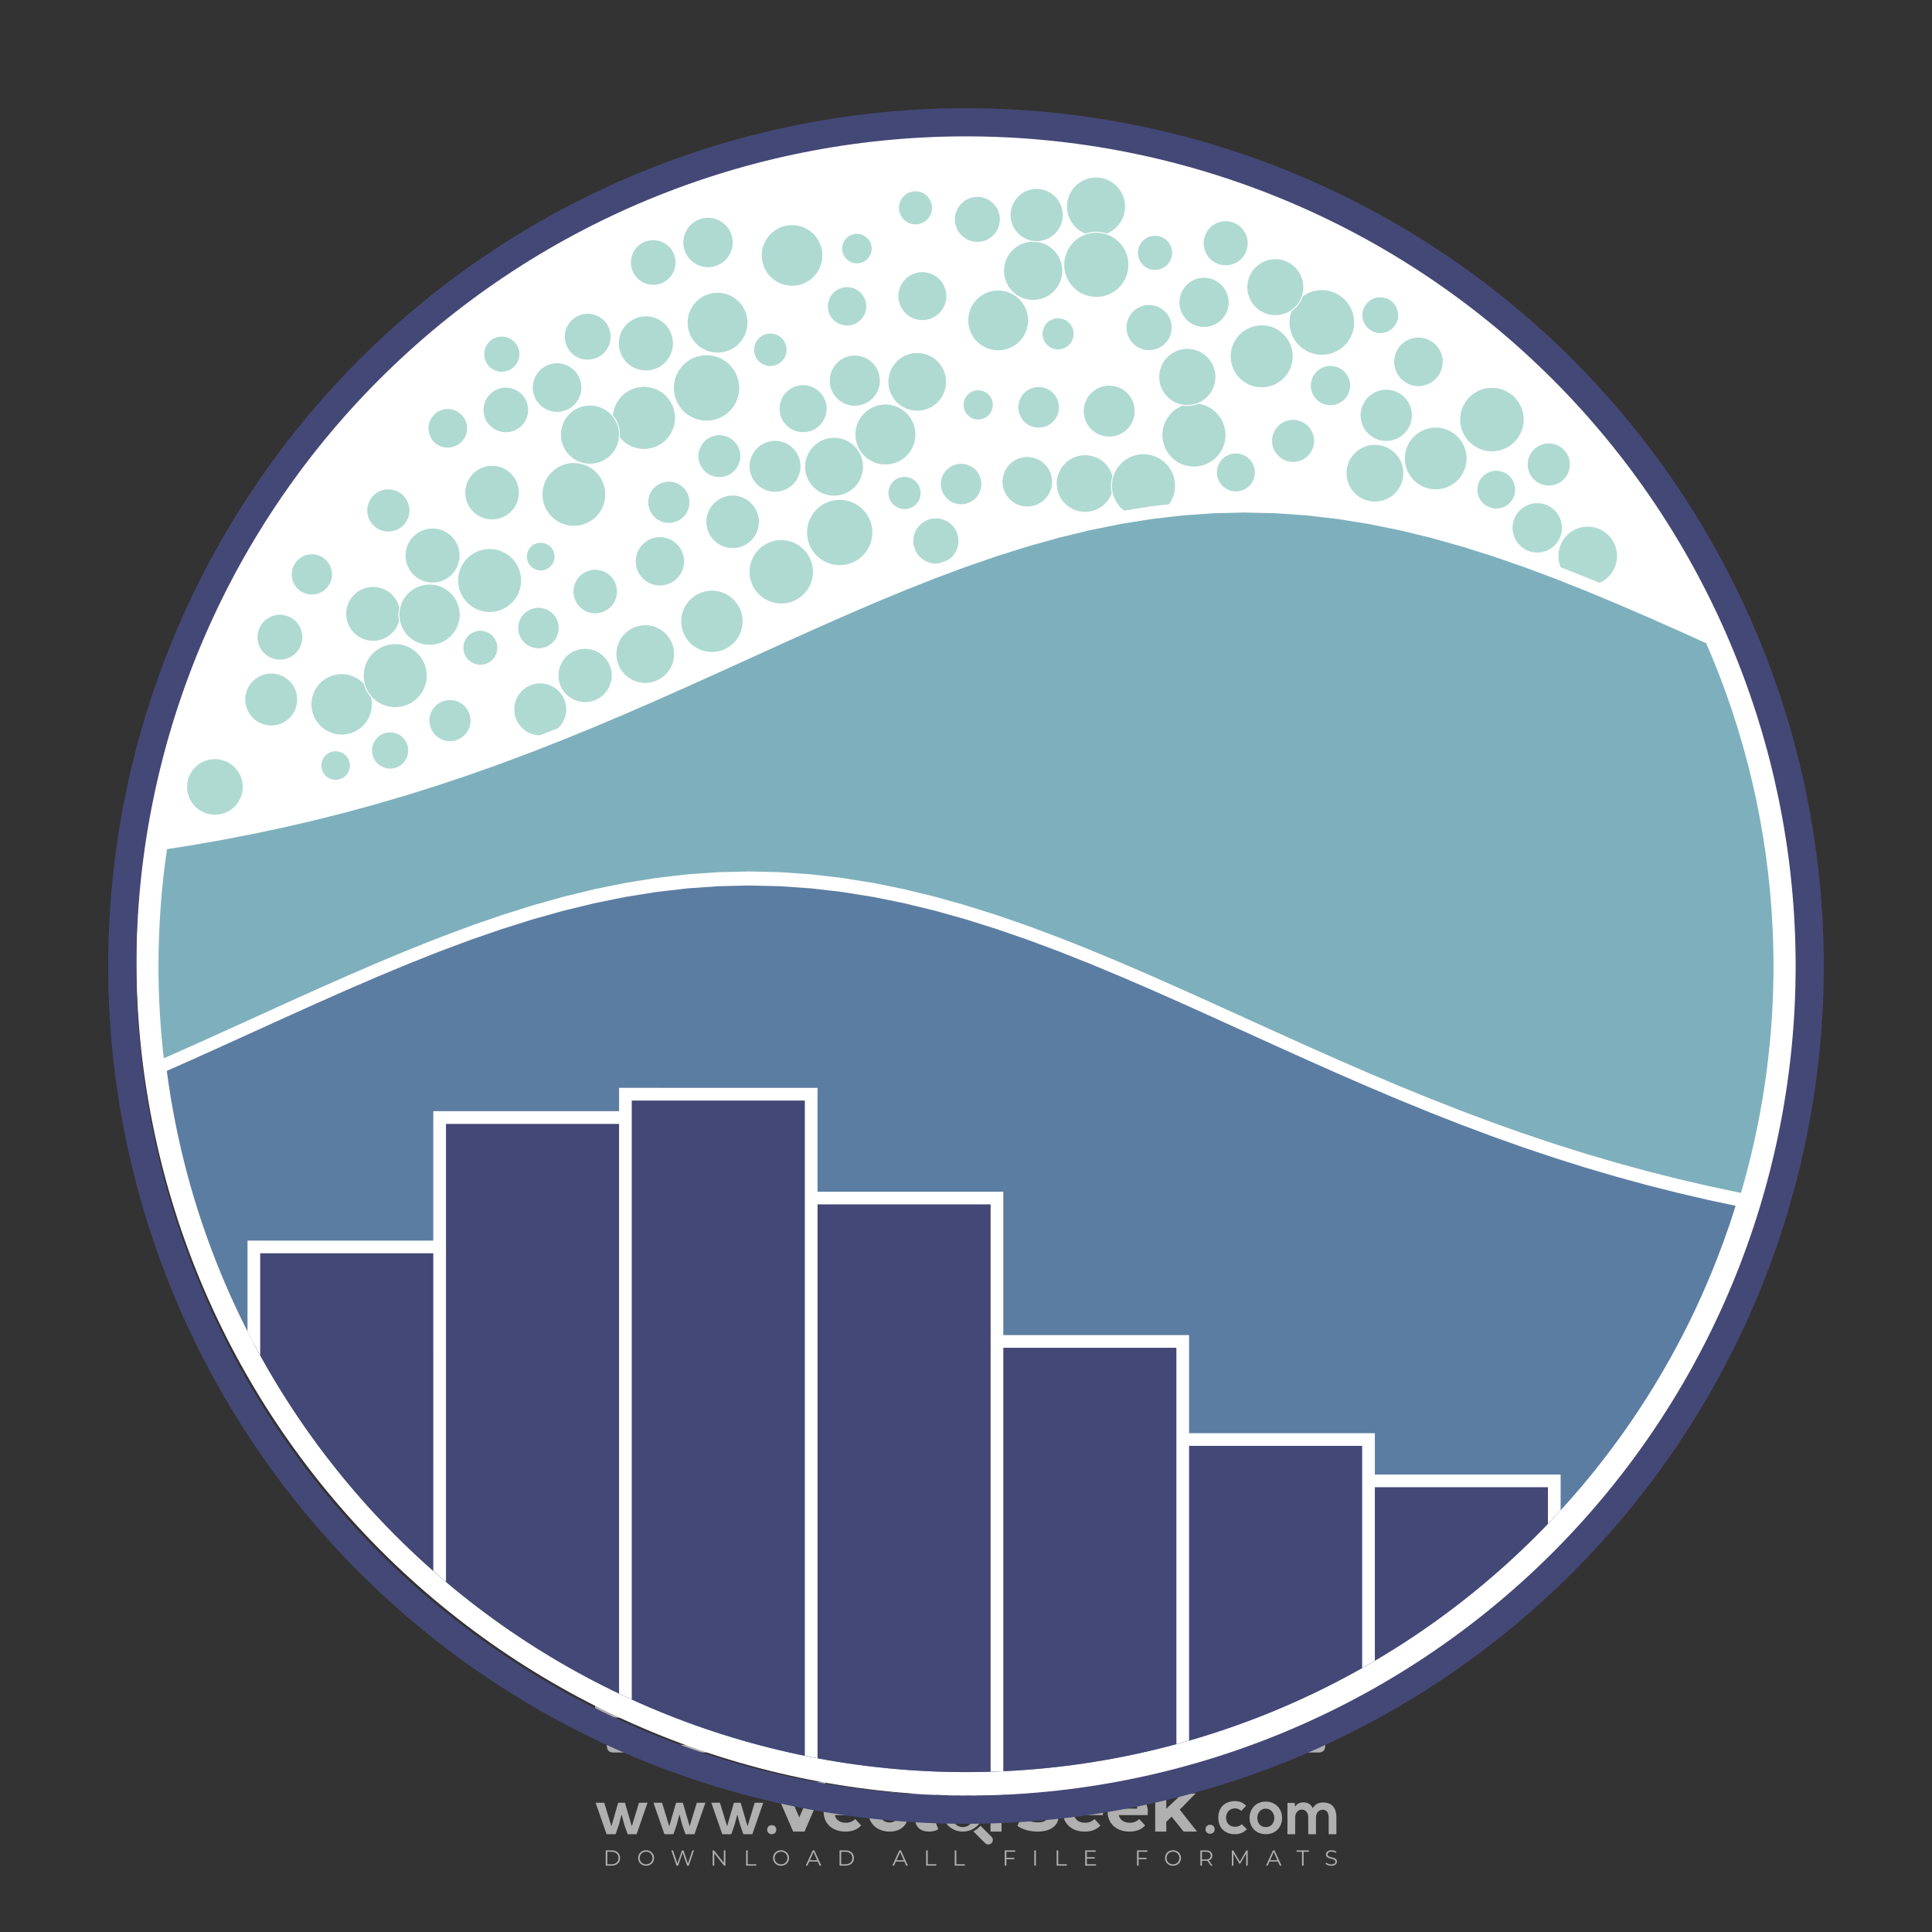 <?xml version="1.0" encoding="iso-8859-1"?>
<!-- Generator: Adobe Illustrator 27.0.0, SVG Export Plug-In . SVG Version: 6.00 Build 0)  -->
<svg version="1.1" id="Layer_1" xmlns="http://www.w3.org/2000/svg" xmlns:xlink="http://www.w3.org/1999/xlink" x="0px" y="0px"
	 viewBox="0 0 500 500" style="enable-background:new 0 0 500 500;" xml:space="preserve">
<rect x="0" y="0" width="500" height="500" fill="#333333" stroke="none"/>
<g id="watermark_1_">
	<g>
		<g id="watermark" style="opacity:0.61;">
			<g>
				<g>
					<g>
						<g>
							<polygon style="fill:#FFFFFF;" points="213.765,461.172 208.204,474.017 205.268,474.017 199.726,461.172 202.938,461.172 
								206.846,470.347 210.81,461.172 							"/>
						</g>
						<g>
							<path style="fill:#FFFFFF;" d="M223.507,469.741h-7.469c0.275,1.23,1.321,1.982,2.826,1.982c1.046,0,1.798-0.312,2.477-0.954
								l1.523,1.651c-0.917,1.046-2.294,1.597-4.074,1.597c-3.413,0-5.634-2.147-5.634-5.083c0-2.954,2.257-5.083,5.267-5.083
								c2.899,0,5.138,1.945,5.138,5.12C223.562,469.191,223.526,469.503,223.507,469.741 M216.002,468.071h4.863
								c-0.202-1.248-1.138-2.055-2.422-2.055C217.139,466.016,216.204,466.805,216.002,468.071"/>
						</g>
						<g>
							<path style="fill:#FFFFFF;" d="M224.735,468.934c0-2.973,2.294-5.083,5.505-5.083c2.074,0,3.707,0.899,4.423,2.514
								l-2.22,1.193c-0.532-0.936-1.321-1.358-2.221-1.358c-1.45,0-2.587,1.009-2.587,2.734c0,1.725,1.138,2.734,2.587,2.734
								c0.899,0,1.688-0.404,2.221-1.358l2.22,1.211c-0.716,1.578-2.349,2.495-4.423,2.495
								C227.029,474.017,224.735,471.907,224.735,468.934"/>
						</g>
						<g>
							<path style="fill:#FFFFFF;" d="M242.828,473.393c-0.587,0.422-1.45,0.624-2.331,0.624c-2.33,0-3.688-1.193-3.688-3.542
								v-4.055h-1.523v-2.202h1.523v-2.404h2.863v2.404h2.459v2.202h-2.459v4.019c0,0.844,0.458,1.303,1.229,1.303
								c0.422,0,0.844-0.128,1.156-0.367L242.828,473.393z"/>
						</g>
					</g>
					<g>
						<path style="fill:#FFFFFF;" d="M262.474,463.997v2.643c-0.238-0.018-0.422-0.037-0.642-0.037
							c-1.578,0-2.624,0.862-2.624,2.753v4.661h-2.863v-9.873h2.734v1.303C259.776,464.493,260.951,463.997,262.474,463.997"/>
					</g>
					<g>
						<path style="fill:#FFFFFF;" d="M263.299,472.53l1.009-2.239c1.083,0.789,2.697,1.339,4.239,1.339
							c1.762,0,2.477-0.587,2.477-1.376c0-2.404-7.469-0.752-7.469-5.524c0-2.184,1.762-4,5.413-4c1.615,0,3.267,0.385,4.459,1.138
							l-0.918,2.257c-1.193-0.679-2.422-1.009-3.56-1.009c-1.761,0-2.44,0.66-2.44,1.468c0,2.367,7.468,0.734,7.468,5.45
							c0,2.147-1.78,3.982-5.45,3.982C266.492,474.017,264.437,473.411,263.299,472.53"/>
					</g>
					<g>
						<path style="fill:#FFFFFF;" d="M285.428,469.741h-7.469c0.275,1.23,1.321,1.982,2.826,1.982c1.046,0,1.798-0.312,2.477-0.954
							l1.523,1.651c-0.918,1.046-2.294,1.597-4.074,1.597c-3.413,0-5.634-2.147-5.634-5.083c0-2.954,2.257-5.083,5.267-5.083
							c2.9,0,5.138,1.945,5.138,5.12C285.484,469.191,285.447,469.503,285.428,469.741 M277.923,468.071h4.863
							c-0.202-1.248-1.138-2.055-2.422-2.055C279.061,466.016,278.125,466.805,277.923,468.071"/>
					</g>
					<g>
						<path style="fill:#FFFFFF;" d="M297.007,469.741h-7.469c0.275,1.23,1.321,1.982,2.826,1.982c1.046,0,1.798-0.312,2.477-0.954
							l1.523,1.651c-0.918,1.046-2.294,1.597-4.074,1.597c-3.413,0-5.634-2.147-5.634-5.083c0-2.954,2.257-5.083,5.267-5.083
							c2.899,0,5.138,1.945,5.138,5.12C297.062,469.191,297.025,469.503,297.007,469.741 M289.501,468.071h4.863
							c-0.202-1.248-1.138-2.055-2.422-2.055C290.639,466.016,289.703,466.805,289.501,468.071"/>
					</g>
					<g>
						<polygon style="fill:#FFFFFF;" points="303.208,470.145 301.831,471.503 301.831,474.017 298.969,474.017 298.969,460.401 
							301.831,460.401 301.831,468.108 306.016,464.144 309.429,464.144 305.318,468.328 309.796,474.017 306.327,474.017 						"/>
					</g>
					<g>
						<path style="fill:#FFFFFF;" d="M256.601,475.359L256.601,475.359l-2.86-2.86c-0.435,0.508-0.953,0.943-1.534,1.284
							c-0.092,0.069-0.186,0.136-0.283,0.199l3.027,3.027c0.456,0.456,1.195,0.456,1.65,0
							C257.057,476.554,257.057,475.815,256.601,475.359"/>
					</g>
					<g>
						<path style="fill:#FFFFFF;" d="M249.984,463.244c0.221-0.173,0.495-0.281,0.797-0.281c0.042,0,0.083,0.002,0.124,0.006
							c-0.214-0.156-0.478-0.249-0.764-0.249c-0.395,0-0.744,0.18-0.981,0.458c-0.051,0-0.1,0.006-0.151,0.008
							c0.039-0.077,0.064-0.162,0.064-0.255c0-0.234-0.143-0.434-0.346-0.519c0.087,0.126,0.138,0.279,0.138,0.445
							c0,0.122-0.031,0.237-0.081,0.341c-2.811,0.201-5.03,2.539-5.03,5.4c0,2.993,2.426,5.42,5.42,5.42
							c2.993,0,5.42-2.426,5.42-5.42C254.595,465.879,252.593,463.635,249.984,463.244 M247.983,464.656
							c0.435,0,0.844,0.112,1.199,0.309c0.374-0.245,0.82-0.387,1.299-0.387c0.711,0,1.348,0.312,1.784,0.806
							c-0.435-0.379-1.004-0.61-1.627-0.61c-0.449,0-0.87,0.12-1.234,0.329c-0.079,0.046-0.156,0.096-0.229,0.15
							c-0.065-0.048-0.133-0.093-0.204-0.134c-0.369-0.219-0.8-0.344-1.26-0.344c-0.3,0-0.588,0.054-0.854,0.152
							C247.196,464.754,247.578,464.656,247.983,464.656 M251.772,469.098c0.115,0.305,0.181,0.634,0.181,0.979
							c0,1.534-1.244,2.777-2.778,2.777c-1.534,0-2.777-1.243-2.777-2.777c0-0.345,0.066-0.674,0.181-0.979
							c-0.62-0.382-1.035-1.064-1.035-1.846c0-1.197,0.971-2.168,2.168-2.168c0.565,0,1.078,0.218,1.463,0.572
							c0.386-0.354,0.899-0.572,1.464-0.572c1.197,0,2.168,0.971,2.168,2.168C252.807,468.034,252.392,468.716,251.772,469.098"/>
					</g>
					<g>
						<path style="fill:#FFFFFF;" d="M251.666,467.061c0,0.497-0.404,0.901-0.901,0.901c-0.497,0-0.901-0.404-0.901-0.901
							s0.404-0.901,0.901-0.901c0.101,0,0.197,0.017,0.287,0.047c-0.03,0.062-0.045,0.132-0.045,0.204
							c0,0.273,0.221,0.494,0.494,0.494c0.05,0,0.099-0.008,0.146-0.022C251.66,466.941,251.666,467,251.666,467.061"/>
					</g>
					<g>
						<path style="fill:#FFFFFF;" d="M248.255,467.061c0,0.376-0.305,0.681-0.681,0.681c-0.376,0-0.681-0.305-0.681-0.681
							s0.305-0.681,0.681-0.681c0.076,0,0.149,0.013,0.217,0.035c-0.023,0.047-0.034,0.1-0.034,0.155
							c0,0.206,0.167,0.374,0.374,0.374c0.038,0,0.075-0.006,0.11-0.017C248.25,466.97,248.255,467.015,248.255,467.061"/>
					</g>
					<g>
						<g>
							<g>
								<rect x="242.908" y="467.83" style="fill:#FFFFFF;" width="0.616" height="0.616"/>
							</g>
							<g>
								<rect x="254.827" y="467.83" style="fill:#FFFFFF;" width="0.616" height="0.616"/>
							</g>
							<g>
								<path style="fill:#FFFFFF;" d="M255.205,468.082h-0.14c0-3.248-2.642-5.89-5.89-5.89c-3.248,0-5.89,2.642-5.89,5.89h-0.14
									c0-1.611,0.627-3.125,1.766-4.264c1.139-1.139,2.653-1.766,4.264-1.766c1.611,0,3.125,0.627,4.264,1.766
									C254.578,464.957,255.205,466.471,255.205,468.082"/>
							</g>
						</g>
						<g>
							<rect x="248.868" y="461.814" style="fill:#FFFFFF;" width="0.616" height="0.616"/>
						</g>
						<g>
							<rect x="244.95" y="462.052" style="fill:#FFFFFF;" width="8.45" height="0.14"/>
						</g>
						<g>
							<path style="fill:#FFFFFF;" d="M245.174,462.15c0,0.108-0.088,0.196-0.196,0.196c-0.108,0-0.196-0.088-0.196-0.196
								c0-0.108,0.088-0.196,0.196-0.196C245.086,461.954,245.174,462.042,245.174,462.15"/>
						</g>
						<g>
							<path style="fill:#FFFFFF;" d="M253.596,462.15c0,0.108-0.088,0.196-0.196,0.196c-0.108,0-0.196-0.088-0.196-0.196
								c0-0.108,0.088-0.196,0.196-0.196C253.509,461.954,253.596,462.042,253.596,462.15"/>
						</g>
					</g>
				</g>
				<g>
					<path style="fill:#FFFFFF;" d="M314.356,473.409c0,1.559-2.364,1.559-2.364,0C311.993,471.851,314.356,471.851,314.356,473.409
						z"/>
				</g>
				<g>
					<g>
						<g>
							<path style="fill:#FFFFFF;" d="M161.739,466.549l1.772,6.088l1.855-6.088h2.215l-2.823,8.14h-2.33l-0.837-2.396l-0.722-2.708
								l-0.722,2.708l-0.837,2.396h-2.33l-2.839-8.14h2.231l1.855,6.088l1.756-6.088H161.739z"/>
						</g>
						<g>
							<path style="fill:#FFFFFF;" d="M176.713,466.549l1.772,6.088l1.855-6.088h2.215l-2.823,8.14h-2.33l-0.837-2.396l-0.722-2.708
								l-0.722,2.708l-0.837,2.396h-2.33l-2.839-8.14h2.231l1.855,6.088l1.756-6.088H176.713z"/>
						</g>
						<g>
							<path style="fill:#FFFFFF;" d="M191.687,466.549l1.772,6.088l1.855-6.088h2.215l-2.823,8.14h-2.33l-0.837-2.396l-0.722-2.708
								l-0.722,2.708l-0.837,2.396h-2.33l-2.839-8.14h2.231l1.855,6.088l1.756-6.088H191.687z"/>
						</g>
					</g>
					<g>
						<path style="fill:#FFFFFF;" d="M200.908,473.52c0,1.559-2.364,1.559-2.364,0C198.545,471.962,200.908,471.962,200.908,473.52z
							"/>
					</g>
					<g>
						<path style="fill:#FFFFFF;" d="M322.71,473.409c-0.935,0.919-1.919,1.28-3.117,1.28c-2.346,0-4.3-1.411-4.3-4.282
							s1.953-4.284,4.3-4.284c1.149,0,2.035,0.329,2.921,1.199l-1.264,1.329c-0.476-0.428-1.066-0.64-1.623-0.64
							c-1.346,0-2.33,0.985-2.33,2.396c0,1.542,1.05,2.362,2.297,2.362c0.64,0,1.28-0.18,1.772-0.672L322.71,473.409z"/>
					</g>
					<g>
						<path style="fill:#FFFFFF;" d="M331.805,470.472c0,2.33-1.591,4.217-4.217,4.217c-2.626,0-4.201-1.887-4.201-4.217
							c0-2.314,1.609-4.217,4.185-4.217C330.149,466.255,331.805,468.158,331.805,470.472z M325.389,470.472
							c0,1.231,0.739,2.38,2.199,2.38c1.46,0,2.199-1.149,2.199-2.38c0-1.215-0.854-2.396-2.199-2.396
							C326.144,468.077,325.389,469.258,325.389,470.472z"/>
					</g>
					<g>
						<path style="fill:#FFFFFF;" d="M338.572,474.689v-4.332c0-1.068-0.559-2.035-1.658-2.035c-1.082,0-1.722,0.967-1.722,2.035
							v4.332h-2.003v-8.107h1.855l0.148,0.985c0.426-0.82,1.362-1.116,2.133-1.116c0.969,0,1.937,0.394,2.396,1.51
							c0.723-1.149,1.658-1.478,2.708-1.478c2.297,0,3.43,1.412,3.43,3.84v4.365h-2.003v-4.365c0-1.066-0.442-1.97-1.526-1.97
							c-1.082,0-1.756,0.935-1.756,2.003v4.332H338.572z"/>
					</g>
				</g>
			</g>
		</g>
		<g style="opacity:0.61;">
			<g>
				<g>
					<path style="fill:#FFFFFF;" d="M345.988,431.299c-0.006-1.224-0.959-2.121-2.189-2.14c-0.924-0.014-0.832,0.12-0.834-0.867
						c-0.003-1.097-0.007-2.194,0.003-3.292c0.003-0.379-0.112-0.691-0.362-0.976c-2.342-2.668-4.678-5.342-7.019-8.011
						c-0.12-0.137-0.275-0.244-0.414-0.366c-6.214,0-12.427,0-18.641,0c-0.794,0.293-1.14,0.868-1.138,1.709
						c0.01,3.748,0.004,7.496,0.004,11.243c0,0.556-0.003,0.589-0.55,0.551c-1.497-0.102-2.516,0.986-2.497,2.492
						c0.044,3.476,0.013,6.953,0.014,10.429c0.001,1.58,0.867,2.443,2.45,2.449c0.582,0.002,0.582,0.002,0.582,0.6
						c0,2.219-0.001,4.438,0.001,6.657c0.001,1.192,0.58,1.771,1.768,1.771c8.013,0.001,16.027,0.001,24.04,0
						c1.168,0,1.755-0.583,1.757-1.745c0.002-2.256,0-4.512,0.001-6.768c0-0.512,0.002-0.511,0.52-0.515
						c0.271-0.002,0.541,0.008,0.809-0.058c0.996-0.246,1.69-1.044,1.694-2.069C346.003,438.696,346.005,434.997,345.988,431.299z
						 M317.537,417.162c5.337,0,10.674,0,16.01,0c0.548,0,0.554,0.007,0.554,0.561c0.001,2.243-0.001,4.486,0.001,6.73
						c0.001,0.811,0.249,1.059,1.06,1.059c1.91,0.001,3.821,0,5.731,0.001c0.458,0,0.479,0.021,0.481,0.483
						c0.003,0.887,0.002,1.775,0,2.662c-0.001,0.477-0.024,0.498-0.504,0.499c-3.895,0.001-7.79,0-11.684,0
						c-3.882,0-7.765,0-11.647,0c-0.55,0-0.552-0.001-0.552-0.561c-0.001-3.624-0.001-7.247,0-10.871
						C316.987,417.166,316.991,417.162,317.537,417.162z M340.822,451.579c-3.883,0.001-7.766,0-11.65,0c-3.871,0-7.742,0-11.613,0
						c-0.572,0-0.574-0.002-0.574-0.579c-0.001-1.997-0.001-3.994,0.001-5.991c0-0.464,0.023-0.486,0.478-0.487
						c7.803-0.001,15.607-0.001,23.41,0c0.478,0,0.499,0.02,0.499,0.503c0.002,1.997,0.001,3.994,0,5.991
						C341.375,451.574,341.37,451.579,340.822,451.579z"/>
				</g>
				<g>
					<g>
						<rect x="327.418" y="417.053" style="fill:#FFFFFF;" width="1.757" height="1.054"/>
					</g>
					<g>
						<rect x="325.662" y="418.107" style="fill:#FFFFFF;" width="1.757" height="1.054"/>
					</g>
					<g>
						<rect x="327.418" y="419.161" style="fill:#FFFFFF;" width="1.757" height="1.054"/>
					</g>
					<g>
						<rect x="325.662" y="420.215" style="fill:#FFFFFF;" width="1.757" height="1.054"/>
					</g>
					<g>
						<rect x="327.418" y="421.269" style="fill:#FFFFFF;" width="1.757" height="1.054"/>
					</g>
					<g>
						<rect x="325.662" y="422.323" style="fill:#FFFFFF;" width="1.757" height="1.054"/>
					</g>
					<g>
						<rect x="327.418" y="423.378" style="fill:#FFFFFF;" width="1.757" height="1.054"/>
					</g>
					<g>
						<rect x="325.662" y="424.432" style="fill:#FFFFFF;" width="1.757" height="1.054"/>
					</g>
					<g>
						<rect x="327.418" y="425.486" style="fill:#FFFFFF;" width="1.757" height="1.054"/>
					</g>
					<g>
						<rect x="325.662" y="426.54" style="fill:#FFFFFF;" width="1.757" height="1.054"/>
					</g>
					<g>
						<rect x="327.418" y="427.594" style="fill:#FFFFFF;" width="1.757" height="1.054"/>
					</g>
					<g>
						<rect x="325.662" y="428.648" style="fill:#FFFFFF;" width="1.757" height="1.054"/>
					</g>
				</g>
			</g>
			<g>
				<path style="fill:#FFFFFF;" d="M187.637,431.299c-0.006-1.224-0.959-2.121-2.189-2.14c-0.924-0.014-0.832,0.12-0.834-0.867
					c-0.003-1.097-0.007-2.194,0.003-3.292c0.003-0.379-0.112-0.691-0.362-0.976c-2.342-2.668-4.678-5.342-7.019-8.011
					c-0.12-0.137-0.275-0.244-0.414-0.366c-6.214,0-12.427,0-18.641,0c-0.794,0.293-1.14,0.868-1.138,1.709
					c0.01,3.748,0.004,7.496,0.004,11.243c0,0.556-0.003,0.589-0.55,0.551c-1.497-0.102-2.516,0.986-2.497,2.492
					c0.044,3.476,0.013,6.953,0.014,10.429c0.001,1.58,0.867,2.443,2.45,2.449c0.582,0.002,0.582,0.002,0.582,0.6
					c0,2.219-0.001,4.438,0.001,6.657c0.001,1.192,0.58,1.771,1.768,1.771c8.013,0.001,16.027,0.001,24.04,0
					c1.168,0,1.755-0.583,1.757-1.745c0.002-2.256,0-4.512,0.001-6.768c0-0.512,0.002-0.511,0.52-0.515
					c0.271-0.002,0.541,0.008,0.809-0.058c0.996-0.246,1.69-1.044,1.694-2.069C187.652,438.696,187.655,434.997,187.637,431.299z
					 M159.187,417.162c5.337,0,10.674,0,16.01,0c0.548,0,0.554,0.007,0.554,0.561c0.001,2.243-0.001,4.486,0.001,6.73
					c0.001,0.811,0.249,1.059,1.06,1.059c1.91,0.001,3.821,0,5.731,0.001c0.458,0,0.479,0.021,0.481,0.483
					c0.003,0.887,0.002,1.775,0,2.662c-0.001,0.477-0.024,0.498-0.504,0.499c-3.895,0.001-7.79,0-11.684,0
					c-3.882,0-7.765,0-11.647,0c-0.55,0-0.552-0.001-0.552-0.561c-0.001-3.624-0.001-7.247,0-10.871
					C158.636,417.166,158.64,417.162,159.187,417.162z M182.472,451.579c-3.883,0.001-7.766,0-11.65,0c-3.871,0-7.742,0-11.613,0
					c-0.572,0-0.574-0.002-0.574-0.579c-0.001-1.997-0.001-3.994,0.001-5.991c0-0.464,0.023-0.486,0.478-0.487
					c7.803-0.001,15.607-0.001,23.41,0c0.478,0,0.499,0.02,0.499,0.503c0.002,1.997,0.001,3.994,0,5.991
					C183.024,451.574,183.019,451.579,182.472,451.579z"/>
			</g>
			<g>
				<path style="fill:#FFFFFF;" d="M159.779,440.669v-7.897h2.779c0.375,0,0.726,0.061,1.053,0.182
					c0.327,0.121,0.612,0.292,0.855,0.513c0.242,0.221,0.434,0.483,0.573,0.789c0.14,0.305,0.21,0.642,0.21,1.009
					c0,0.375-0.07,0.715-0.21,1.02c-0.14,0.305-0.331,0.568-0.573,0.789c-0.243,0.221-0.528,0.392-0.855,0.513
					c-0.327,0.121-0.678,0.182-1.053,0.182h-1.29v2.901H159.779z M162.58,436.356c0.39,0,0.684-0.111,0.882-0.331
					c0.199-0.22,0.298-0.474,0.298-0.761c0-0.14-0.024-0.276-0.072-0.408c-0.048-0.132-0.121-0.248-0.221-0.347
					c-0.099-0.099-0.223-0.178-0.37-0.237c-0.147-0.059-0.32-0.089-0.518-0.089h-1.312v2.173H162.58z"/>
				<path style="fill:#FFFFFF;" d="M166.308,432.771h1.731l3.177,5.294h0.088l-0.088-1.522v-3.772h1.478v7.897h-1.566l-3.353-5.592
					h-0.088l0.088,1.522v4.07h-1.467V432.771z"/>
				<path style="fill:#FFFFFF;" d="M177.922,436.334h3.872c0.022,0.089,0.04,0.195,0.055,0.32c0.014,0.125,0.022,0.25,0.022,0.375
					c0,0.507-0.077,0.985-0.231,1.434c-0.154,0.449-0.397,0.849-0.728,1.202c-0.353,0.375-0.776,0.666-1.268,0.871
					c-0.493,0.206-1.055,0.309-1.688,0.309c-0.574,0-1.114-0.103-1.622-0.309c-0.507-0.206-0.948-0.492-1.323-0.86
					c-0.375-0.367-0.673-0.803-0.894-1.307c-0.221-0.504-0.331-1.053-0.331-1.649c0-0.595,0.11-1.145,0.331-1.649
					c0.221-0.504,0.518-0.939,0.894-1.307c0.375-0.367,0.816-0.654,1.323-0.86c0.507-0.206,1.048-0.309,1.622-0.309
					c0.64,0,1.211,0.11,1.715,0.331c0.504,0.221,0.935,0.526,1.296,0.915l-1.025,1.004c-0.258-0.272-0.544-0.48-0.861-0.623
					c-0.316-0.143-0.695-0.215-1.136-0.215c-0.361,0-0.703,0.065-1.026,0.193c-0.324,0.129-0.607,0.311-0.85,0.546
					c-0.242,0.235-0.436,0.52-0.579,0.855c-0.143,0.335-0.215,0.708-0.215,1.119c0,0.412,0.072,0.785,0.215,1.12
					c0.143,0.335,0.338,0.62,0.584,0.855c0.246,0.235,0.531,0.418,0.855,0.546c0.323,0.129,0.669,0.193,1.037,0.193
					c0.419,0,0.773-0.061,1.064-0.182c0.29-0.121,0.538-0.278,0.744-0.469c0.148-0.132,0.275-0.3,0.381-0.502
					c0.106-0.202,0.189-0.428,0.248-0.678h-2.482V436.334z"/>
			</g>
			<g>
				<path style="fill:#FFFFFF;" d="M224.019,431.299c-0.006-1.224-0.959-2.121-2.189-2.14c-0.924-0.014-0.832,0.12-0.834-0.867
					c-0.003-1.097-0.007-2.194,0.003-3.292c0.003-0.379-0.112-0.691-0.362-0.976c-2.342-2.668-4.678-5.342-7.019-8.011
					c-0.12-0.137-0.275-0.244-0.414-0.366c-6.214,0-12.427,0-18.641,0c-0.794,0.293-1.14,0.868-1.138,1.709
					c0.01,3.748,0.004,7.496,0.004,11.243c0,0.556-0.003,0.589-0.55,0.551c-1.497-0.102-2.516,0.986-2.497,2.492
					c0.044,3.476,0.013,6.953,0.014,10.429c0.001,1.58,0.867,2.443,2.45,2.449c0.582,0.002,0.582,0.002,0.582,0.6
					c0,2.219-0.001,4.438,0.001,6.657c0.001,1.192,0.58,1.771,1.768,1.771c8.013,0.001,16.027,0.001,24.04,0
					c1.168,0,1.755-0.583,1.757-1.745c0.002-2.256,0-4.512,0.001-6.768c0-0.512,0.002-0.511,0.52-0.515
					c0.271-0.002,0.541,0.008,0.809-0.058c0.997-0.246,1.69-1.044,1.694-2.069C224.034,438.696,224.036,434.997,224.019,431.299z
					 M195.568,417.162c5.337,0,10.674,0,16.01,0c0.548,0,0.554,0.007,0.554,0.561c0.001,2.243-0.001,4.486,0.001,6.73
					c0.001,0.811,0.249,1.059,1.06,1.059c1.91,0.001,3.821,0,5.731,0.001c0.458,0,0.479,0.021,0.481,0.483
					c0.003,0.887,0.002,1.775,0,2.662c-0.001,0.477-0.024,0.498-0.504,0.499c-3.895,0.001-7.79,0-11.684,0
					c-3.882,0-7.765,0-11.647,0c-0.55,0-0.552-0.001-0.552-0.561c-0.001-3.624-0.001-7.247,0-10.871
					C195.018,417.166,195.022,417.162,195.568,417.162z M218.854,451.579c-3.883,0.001-7.766,0-11.65,0c-3.871,0-7.742,0-11.613,0
					c-0.572,0-0.574-0.002-0.574-0.579c-0.001-1.997-0.001-3.994,0.001-5.991c0-0.464,0.023-0.486,0.478-0.487
					c7.803-0.001,15.607-0.001,23.41,0c0.478,0,0.499,0.02,0.499,0.503c0.002,1.997,0.001,3.994,0,5.991
					C219.406,451.574,219.401,451.579,218.854,451.579z"/>
			</g>
			<g>
				<path style="fill:#FFFFFF;" d="M205.111,432.771h1.699l2.967,7.897h-1.644l-0.651-1.886h-3.044l-0.651,1.886h-1.643
					L205.111,432.771z M206.997,437.415l-0.706-1.974l-0.287-0.96h-0.088l-0.287,0.96l-0.706,1.974H206.997z"/>
				<path style="fill:#FFFFFF;" d="M211.331,434.536c-0.125,0-0.245-0.024-0.359-0.072c-0.114-0.048-0.213-0.114-0.298-0.199
					c-0.084-0.084-0.151-0.182-0.198-0.292c-0.048-0.11-0.072-0.232-0.072-0.364s0.024-0.254,0.072-0.364
					c0.048-0.11,0.114-0.208,0.198-0.292c0.084-0.084,0.184-0.151,0.298-0.198c0.114-0.048,0.233-0.072,0.359-0.072
					c0.257,0,0.478,0.09,0.662,0.27c0.184,0.181,0.276,0.399,0.276,0.656s-0.092,0.476-0.276,0.656
					C211.809,434.446,211.589,434.536,211.331,434.536z M210.615,440.669v-5.404h1.445v5.404H210.615z"/>
			</g>
			<g>
				<path style="fill:#FFFFFF;" d="M261.044,431.299c-0.006-1.224-0.959-2.121-2.189-2.14c-0.924-0.014-0.832,0.12-0.834-0.867
					c-0.003-1.097-0.007-2.194,0.003-3.292c0.003-0.379-0.112-0.691-0.362-0.976c-2.342-2.668-4.678-5.342-7.019-8.011
					c-0.12-0.137-0.275-0.244-0.414-0.366c-6.214,0-12.427,0-18.641,0c-0.794,0.293-1.14,0.868-1.138,1.709
					c0.01,3.748,0.004,7.496,0.004,11.243c0,0.556-0.003,0.589-0.55,0.551c-1.497-0.102-2.516,0.986-2.497,2.492
					c0.044,3.476,0.013,6.953,0.014,10.429c0.001,1.58,0.867,2.443,2.45,2.449c0.582,0.002,0.582,0.002,0.582,0.6
					c0,2.219-0.001,4.438,0.001,6.657c0.001,1.192,0.58,1.771,1.768,1.771c8.013,0.001,16.027,0.001,24.04,0
					c1.168,0,1.755-0.583,1.757-1.745c0.002-2.256,0-4.512,0.001-6.768c0-0.512,0.002-0.511,0.52-0.515
					c0.271-0.002,0.541,0.008,0.809-0.058c0.996-0.246,1.69-1.044,1.694-2.069C261.059,438.696,261.061,434.997,261.044,431.299z
					 M232.593,417.162c5.337,0,10.674,0,16.01,0c0.548,0,0.554,0.007,0.554,0.561c0.001,2.243-0.001,4.486,0.001,6.73
					c0.001,0.811,0.249,1.059,1.06,1.059c1.91,0.001,3.821,0,5.731,0.001c0.458,0,0.479,0.021,0.481,0.483
					c0.003,0.887,0.002,1.775,0,2.662c-0.001,0.477-0.024,0.498-0.504,0.499c-3.895,0.001-7.79,0-11.684,0
					c-3.882,0-7.765,0-11.647,0c-0.55,0-0.552-0.001-0.552-0.561c-0.001-3.624-0.001-7.247,0-10.871
					C232.042,417.166,232.047,417.162,232.593,417.162z M255.878,451.579c-3.883,0.001-7.766,0-11.65,0c-3.871,0-7.742,0-11.613,0
					c-0.572,0-0.574-0.002-0.574-0.579c-0.001-1.997-0.001-3.994,0.001-5.991c0-0.464,0.023-0.486,0.478-0.487
					c7.803-0.001,15.607-0.001,23.41,0c0.478,0,0.499,0.02,0.499,0.503c0.002,1.997,0.001,3.994,0,5.991
					C256.431,451.574,256.426,451.579,255.878,451.579z"/>
			</g>
			<g>
				<path style="fill:#FFFFFF;" d="M236.361,440.845c-0.338,0-0.662-0.048-0.971-0.143c-0.309-0.095-0.592-0.239-0.849-0.43
					c-0.257-0.191-0.481-0.425-0.673-0.7c-0.191-0.276-0.342-0.597-0.452-0.965l1.401-0.551c0.103,0.397,0.283,0.726,0.54,0.987
					c0.257,0.261,0.596,0.392,1.015,0.392c0.154,0,0.303-0.02,0.447-0.061c0.143-0.04,0.272-0.099,0.386-0.176
					s0.204-0.175,0.27-0.292c0.066-0.118,0.099-0.254,0.099-0.408c0-0.147-0.026-0.279-0.077-0.397
					c-0.051-0.117-0.138-0.227-0.259-0.331c-0.121-0.103-0.28-0.202-0.475-0.298c-0.195-0.095-0.435-0.195-0.722-0.298l-0.485-0.176
					c-0.213-0.073-0.429-0.173-0.645-0.298c-0.217-0.125-0.413-0.276-0.59-0.452c-0.177-0.176-0.322-0.384-0.436-0.623
					c-0.114-0.239-0.171-0.509-0.171-0.81c0-0.309,0.06-0.597,0.182-0.866c0.121-0.268,0.294-0.503,0.518-0.706
					c0.224-0.202,0.492-0.36,0.805-0.474s0.66-0.171,1.042-0.171c0.397,0,0.74,0.053,1.031,0.16
					c0.291,0.107,0.537,0.243,0.739,0.408c0.202,0.165,0.366,0.348,0.491,0.546c0.125,0.199,0.217,0.386,0.276,0.563l-1.312,0.551
					c-0.074-0.221-0.208-0.419-0.402-0.596c-0.195-0.176-0.462-0.265-0.8-0.265c-0.324,0-0.592,0.075-0.805,0.226
					c-0.213,0.151-0.32,0.348-0.32,0.59c0,0.235,0.103,0.436,0.309,0.601c0.206,0.165,0.533,0.325,0.982,0.48l0.497,0.165
					c0.316,0.111,0.605,0.237,0.866,0.381c0.261,0.143,0.485,0.314,0.673,0.513c0.187,0.199,0.331,0.425,0.43,0.678
					c0.1,0.254,0.149,0.546,0.149,0.877c0,0.412-0.083,0.767-0.248,1.064c-0.165,0.298-0.377,0.542-0.634,0.734
					c-0.258,0.191-0.548,0.335-0.872,0.43C236.986,440.797,236.67,440.845,236.361,440.845z"/>
				<path style="fill:#FFFFFF;" d="M239.516,432.771h1.61l1.633,4.754l0.287,1.015h0.088l0.309-1.015l1.699-4.754h1.61l-2.879,7.897
					h-1.566L239.516,432.771z"/>
				<path style="fill:#FFFFFF;" d="M251.097,436.334h3.871c0.022,0.089,0.04,0.195,0.055,0.32c0.015,0.125,0.023,0.25,0.023,0.375
					c0,0.507-0.078,0.985-0.232,1.434c-0.154,0.449-0.397,0.849-0.728,1.202c-0.353,0.375-0.775,0.666-1.268,0.871
					c-0.493,0.206-1.055,0.309-1.688,0.309c-0.574,0-1.114-0.103-1.621-0.309c-0.507-0.206-0.949-0.492-1.324-0.86
					c-0.375-0.367-0.673-0.803-0.894-1.307c-0.22-0.504-0.331-1.053-0.331-1.649c0-0.595,0.11-1.145,0.331-1.649
					c0.221-0.504,0.518-0.939,0.894-1.307c0.375-0.367,0.816-0.654,1.324-0.86c0.507-0.206,1.047-0.309,1.621-0.309
					c0.64,0,1.211,0.11,1.715,0.331c0.504,0.221,0.936,0.526,1.296,0.915l-1.026,1.004c-0.257-0.272-0.544-0.48-0.861-0.623
					c-0.316-0.143-0.694-0.215-1.136-0.215c-0.36,0-0.702,0.065-1.026,0.193c-0.323,0.129-0.607,0.311-0.849,0.546
					c-0.243,0.235-0.436,0.52-0.579,0.855c-0.143,0.335-0.215,0.708-0.215,1.119c0,0.412,0.072,0.785,0.215,1.12
					c0.143,0.335,0.338,0.62,0.585,0.855c0.246,0.235,0.531,0.418,0.854,0.546c0.324,0.129,0.669,0.193,1.037,0.193
					c0.419,0,0.774-0.061,1.064-0.182c0.29-0.121,0.539-0.278,0.745-0.469c0.147-0.132,0.274-0.3,0.38-0.502
					c0.107-0.202,0.189-0.428,0.248-0.678h-2.482V436.334z"/>
			</g>
			<g>
				<path style="fill:#FFFFFF;" d="M297.3,431.299c-0.006-1.224-0.959-2.121-2.189-2.14c-0.924-0.014-0.832,0.12-0.834-0.867
					c-0.003-1.097-0.007-2.194,0.003-3.292c0.003-0.379-0.112-0.691-0.362-0.976c-2.342-2.668-4.678-5.342-7.019-8.011
					c-0.12-0.137-0.275-0.244-0.414-0.366c-6.214,0-12.427,0-18.641,0c-0.794,0.293-1.14,0.868-1.138,1.709
					c0.01,3.748,0.004,7.496,0.004,11.243c0,0.556-0.003,0.589-0.55,0.551c-1.497-0.102-2.516,0.986-2.497,2.492
					c0.044,3.476,0.013,6.953,0.014,10.429c0.001,1.58,0.867,2.443,2.45,2.449c0.582,0.002,0.582,0.002,0.582,0.6
					c0,2.219-0.001,4.438,0.001,6.657c0.001,1.192,0.58,1.771,1.768,1.771c8.013,0.001,16.027,0.001,24.04,0
					c1.168,0,1.755-0.583,1.757-1.745c0.002-2.256,0-4.512,0.001-6.768c0-0.512,0.002-0.511,0.52-0.515
					c0.271-0.002,0.541,0.008,0.809-0.058c0.996-0.246,1.69-1.044,1.694-2.069C297.315,438.696,297.318,434.997,297.3,431.299z
					 M268.85,417.162c5.337,0,10.674,0,16.01,0c0.548,0,0.554,0.007,0.554,0.561c0.001,2.243-0.001,4.486,0.001,6.73
					c0.001,0.811,0.249,1.059,1.06,1.059c1.91,0.001,3.821,0,5.731,0.001c0.458,0,0.479,0.021,0.481,0.483
					c0.003,0.887,0.002,1.775,0,2.662c-0.001,0.477-0.024,0.498-0.504,0.499c-3.895,0.001-7.79,0-11.684,0
					c-3.882,0-7.765,0-11.647,0c-0.55,0-0.552-0.001-0.552-0.561c-0.001-3.624-0.001-7.247,0-10.871
					C268.299,417.166,268.303,417.162,268.85,417.162z M292.135,451.579c-3.883,0.001-7.766,0-11.65,0c-3.871,0-7.742,0-11.613,0
					c-0.572,0-0.574-0.002-0.574-0.579c-0.001-1.997-0.001-3.994,0.001-5.991c0-0.464,0.023-0.486,0.478-0.487
					c7.803-0.001,15.607-0.001,23.41,0c0.478,0,0.499,0.02,0.499,0.503c0.001,1.997,0.001,3.994,0,5.991
					C292.687,451.574,292.682,451.579,292.135,451.579z"/>
			</g>
			<g>
				<path style="fill:#FFFFFF;" d="M272.966,434.183v1.831h3.165v1.412h-3.165v1.831h3.518v1.412h-5.007v-7.897h5.007v1.412H272.966
					z"/>
				<path style="fill:#FFFFFF;" d="M277.852,440.669v-7.897h2.779c0.375,0,0.726,0.061,1.053,0.182
					c0.327,0.121,0.612,0.292,0.855,0.513c0.243,0.221,0.434,0.483,0.574,0.789c0.14,0.305,0.209,0.642,0.209,1.009
					c0,0.375-0.07,0.715-0.209,1.02c-0.14,0.305-0.331,0.568-0.574,0.789c-0.243,0.221-0.528,0.392-0.855,0.513
					c-0.327,0.121-0.678,0.182-1.053,0.182h-1.29v2.901H277.852z M280.653,436.356c0.389,0,0.684-0.111,0.882-0.331
					c0.199-0.22,0.298-0.474,0.298-0.761c0-0.14-0.024-0.276-0.072-0.408c-0.048-0.132-0.121-0.248-0.221-0.347
					c-0.099-0.099-0.222-0.178-0.37-0.237c-0.147-0.059-0.32-0.089-0.518-0.089h-1.312v2.173H280.653z"/>
				<path style="fill:#FFFFFF;" d="M286.797,440.845c-0.338,0-0.662-0.048-0.971-0.143c-0.309-0.095-0.592-0.239-0.849-0.43
					c-0.257-0.191-0.482-0.425-0.673-0.7c-0.191-0.276-0.342-0.597-0.452-0.965l1.401-0.551c0.103,0.397,0.283,0.726,0.541,0.987
					c0.257,0.261,0.595,0.392,1.015,0.392c0.154,0,0.303-0.02,0.447-0.061c0.143-0.04,0.272-0.099,0.386-0.176
					c0.114-0.077,0.204-0.175,0.27-0.292c0.066-0.118,0.1-0.254,0.1-0.408c0-0.147-0.026-0.279-0.077-0.397
					c-0.051-0.117-0.138-0.227-0.259-0.331c-0.121-0.103-0.279-0.202-0.474-0.298c-0.195-0.095-0.436-0.195-0.723-0.298
					l-0.485-0.176c-0.213-0.073-0.428-0.173-0.645-0.298c-0.217-0.125-0.414-0.276-0.59-0.452c-0.176-0.176-0.322-0.384-0.436-0.623
					c-0.114-0.239-0.171-0.509-0.171-0.81c0-0.309,0.061-0.597,0.182-0.866c0.121-0.268,0.294-0.503,0.518-0.706
					c0.224-0.202,0.493-0.36,0.805-0.474c0.312-0.114,0.66-0.171,1.042-0.171c0.397,0,0.741,0.053,1.031,0.16
					c0.29,0.107,0.537,0.243,0.739,0.408c0.202,0.165,0.365,0.348,0.491,0.546c0.125,0.199,0.217,0.386,0.276,0.563l-1.312,0.551
					c-0.074-0.221-0.208-0.419-0.403-0.596c-0.195-0.176-0.462-0.265-0.799-0.265c-0.324,0-0.592,0.075-0.805,0.226
					c-0.213,0.151-0.32,0.348-0.32,0.59c0,0.235,0.103,0.436,0.309,0.601c0.206,0.165,0.533,0.325,0.982,0.48l0.496,0.165
					c0.316,0.111,0.605,0.237,0.866,0.381c0.261,0.143,0.485,0.314,0.673,0.513c0.187,0.199,0.331,0.425,0.43,0.678
					c0.099,0.254,0.149,0.546,0.149,0.877c0,0.412-0.083,0.767-0.248,1.064c-0.165,0.298-0.377,0.542-0.634,0.734
					c-0.258,0.191-0.548,0.335-0.872,0.43C287.422,440.797,287.105,440.845,286.797,440.845z"/>
			</g>
			<g>
				<path style="fill:#FFFFFF;" d="M321.394,439.168l4.004-4.985h-3.827v-1.412h5.559v1.5l-3.96,4.985h4.004v1.412h-5.779V439.168z"
					/>
				<path style="fill:#FFFFFF;" d="M328.409,432.771h1.489v7.897h-1.489V432.771z"/>
				<path style="fill:#FFFFFF;" d="M331.486,440.669v-7.897h2.779c0.375,0,0.726,0.061,1.053,0.182
					c0.327,0.121,0.612,0.292,0.855,0.513s0.434,0.483,0.574,0.789c0.14,0.305,0.209,0.642,0.209,1.009
					c0,0.375-0.07,0.715-0.209,1.02c-0.14,0.305-0.331,0.568-0.574,0.789c-0.243,0.221-0.528,0.392-0.855,0.513
					c-0.327,0.121-0.678,0.182-1.053,0.182h-1.29v2.901H331.486z M334.288,436.356c0.389,0,0.684-0.111,0.882-0.331
					c0.199-0.22,0.298-0.474,0.298-0.761c0-0.14-0.024-0.276-0.072-0.408c-0.048-0.132-0.121-0.248-0.221-0.347
					c-0.099-0.099-0.222-0.178-0.37-0.237c-0.147-0.059-0.32-0.089-0.518-0.089h-1.312v2.173H334.288z"/>
			</g>
		</g>
		<g style="opacity:0.61;">
			<path style="fill:#FFFFFF;" d="M300.133,433.27h9.067v2.242h-9.067V433.27z M300.133,437.136h9.067v2.243h-9.067V437.136z"/>
		</g>
	</g>
	<g style="opacity:0.61;">
		<path style="fill:#FFFFFF;" d="M156.756,478.878h1.607c1.263,0,2.114,0.812,2.114,1.974c0,1.161-0.851,1.973-2.114,1.973h-1.607
			V478.878z M158.34,482.464c1.049,0,1.725-0.665,1.725-1.612c0-0.947-0.677-1.613-1.725-1.613h-1.167v3.225H158.34z"/>
		<path style="fill:#FFFFFF;" d="M165.139,480.851c0-1.15,0.879-2.007,2.075-2.007c1.184,0,2.069,0.851,2.069,2.007
			c0,1.156-0.885,2.007-2.069,2.007C166.019,482.858,165.139,482.002,165.139,480.851z M168.866,480.851
			c0-0.942-0.705-1.635-1.652-1.635c-0.953,0-1.663,0.693-1.663,1.635c0,0.941,0.71,1.635,1.663,1.635
			C168.162,482.486,168.866,481.793,168.866,480.851z"/>
		<path style="fill:#FFFFFF;" d="M179.596,478.878l-1.331,3.947h-0.44l-1.156-3.366l-1.161,3.366h-0.434l-1.331-3.947h0.429
			l1.139,3.394l1.178-3.394h0.389l1.161,3.411l1.156-3.411H179.596z"/>
		<path style="fill:#FFFFFF;" d="M187.731,478.878v3.947h-0.344l-2.537-3.202v3.202h-0.417v-3.947h0.344l2.543,3.203v-3.203H187.731
			z"/>
		<path style="fill:#FFFFFF;" d="M193.093,478.878h0.417v3.586h2.21v0.361h-2.627V478.878z"/>
		<path style="fill:#FFFFFF;" d="M200.061,480.851c0-1.15,0.879-2.007,2.075-2.007c1.184,0,2.069,0.851,2.069,2.007
			c0,1.156-0.885,2.007-2.069,2.007C200.941,482.858,200.061,482.002,200.061,480.851z M203.788,480.851
			c0-0.942-0.705-1.635-1.652-1.635c-0.953,0-1.663,0.693-1.663,1.635c0,0.941,0.71,1.635,1.663,1.635
			C203.083,482.486,203.788,481.793,203.788,480.851z"/>
		<path style="fill:#FFFFFF;" d="M211.636,481.77h-2.199l-0.474,1.054h-0.434l1.804-3.947h0.412l1.804,3.947h-0.44L211.636,481.77z
			 M211.484,481.432l-0.947-2.12l-0.947,2.12H211.484z"/>
		<path style="fill:#FFFFFF;" d="M217.28,478.878h1.607c1.263,0,2.114,0.812,2.114,1.974c0,1.161-0.851,1.973-2.114,1.973h-1.607
			V478.878z M218.864,482.464c1.049,0,1.725-0.665,1.725-1.612c0-0.947-0.677-1.613-1.725-1.613h-1.167v3.225H218.864z"/>
		<path style="fill:#FFFFFF;" d="M234.041,481.77h-2.199l-0.474,1.054h-0.434l1.804-3.947h0.412l1.804,3.947h-0.44L234.041,481.77z
			 M233.889,481.432l-0.947-2.12l-0.947,2.12H233.889z"/>
		<path style="fill:#FFFFFF;" d="M239.685,478.878h0.417v3.586h2.21v0.361h-2.627V478.878z"/>
		<path style="fill:#FFFFFF;" d="M247.082,478.878h0.417v3.586h2.21v0.361h-2.627V478.878z"/>
		<path style="fill:#FFFFFF;" d="M260.449,479.239v1.551h2.041v0.361h-2.041v1.675h-0.417v-3.947h2.706v0.361H260.449z"/>
		<path style="fill:#FFFFFF;" d="M267.678,478.878h0.417v3.947h-0.417V478.878z"/>
		<path style="fill:#FFFFFF;" d="M273.456,478.878h0.417v3.586h2.21v0.361h-2.627V478.878z"/>
		<path style="fill:#FFFFFF;" d="M283.644,482.464v0.361h-2.791v-3.947h2.706v0.361h-2.289v1.404h2.041v0.355h-2.041v1.466H283.644z
			"/>
		<path style="fill:#FFFFFF;" d="M294.672,479.239v1.551h2.041v0.361h-2.041v1.675h-0.417v-3.947h2.706v0.361H294.672z"/>
		<path style="fill:#FFFFFF;" d="M301.5,480.851c0-1.15,0.879-2.007,2.075-2.007c1.184,0,2.069,0.851,2.069,2.007
			c0,1.156-0.885,2.007-2.069,2.007C302.379,482.858,301.5,482.002,301.5,480.851z M305.226,480.851
			c0-0.942-0.705-1.635-1.652-1.635c-0.953,0-1.663,0.693-1.663,1.635c0,0.941,0.71,1.635,1.663,1.635
			C304.522,482.486,305.226,481.793,305.226,480.851z"/>
		<path style="fill:#FFFFFF;" d="M313.351,482.825l-0.902-1.269c-0.102,0.011-0.203,0.017-0.316,0.017h-1.06v1.252h-0.417v-3.947
			h1.477c1.004,0,1.613,0.507,1.613,1.353c0,0.62-0.327,1.054-0.902,1.24l0.964,1.353H313.351z M313.328,480.231
			c0-0.632-0.417-0.992-1.207-0.992h-1.048v1.979h1.048C312.911,481.218,313.328,480.851,313.328,480.231z"/>
		<path style="fill:#FFFFFF;" d="M322.907,478.878v3.947h-0.4v-3.158l-1.551,2.656h-0.197l-1.551-2.639v3.14h-0.4v-3.947h0.344
			l1.714,2.926l1.697-2.926H322.907z"/>
		<path style="fill:#FFFFFF;" d="M330.744,481.77h-2.199l-0.473,1.054h-0.434l1.804-3.947h0.411l1.804,3.947h-0.44L330.744,481.77z
			 M330.592,481.432l-0.947-2.12l-0.947,2.12H330.592z"/>
		<path style="fill:#FFFFFF;" d="M336.957,479.239h-1.387v-0.361h3.192v0.361h-1.387v3.586h-0.417V479.239z"/>
		<path style="fill:#FFFFFF;" d="M343.063,482.346l0.164-0.321c0.282,0.276,0.784,0.479,1.302,0.479c0.739,0,1.06-0.31,1.06-0.699
			c0-1.083-2.43-0.417-2.43-1.877c0-0.581,0.451-1.083,1.455-1.083c0.446,0,0.908,0.13,1.224,0.35l-0.141,0.333
			c-0.338-0.22-0.733-0.327-1.083-0.327c-0.722,0-1.043,0.321-1.043,0.716c0,1.083,2.43,0.429,2.43,1.866
			c0,0.581-0.462,1.077-1.472,1.077C343.937,482.858,343.356,482.65,343.063,482.346z"/>
	</g>
</g>
<g>
</g>
<g>
	<path style="fill:#FFFFFF;" d="M251.569,32.151c-28.402,0-56.527,5.594-82.767,16.463s-50.083,26.801-70.166,46.884
		s-36.015,43.927-46.884,70.166S35.29,220.029,35.29,248.431s5.594,56.527,16.463,82.767c10.869,26.24,26.801,50.083,46.884,70.166
		c20.083,20.083,43.927,36.015,70.166,46.884s54.365,16.463,82.767,16.463s56.527-5.594,82.767-16.463s50.083-26.801,70.166-46.884
		c20.083-20.083,36.015-43.927,46.884-70.166c10.518-25.393,16.097-52.552,16.446-80.019l0.017-2.748l-0.017-2.748
		c-0.349-27.467-5.928-54.626-16.446-80.019c-10.869-26.24-26.801-50.083-46.884-70.166s-43.927-36.015-70.166-46.884
		S279.971,32.151,251.569,32.151z"/>
	<g transform="translate(11.704, 10.272)">
		<path style="fill:#AFDAD2;stroke:#FFFFFF;stroke-width:0.25;" d="M190.478,146.041c2.209,0,4.328-0.878,5.891-2.44
			c1.562-1.562,2.44-3.681,2.44-5.891s-0.878-4.328-2.44-5.891c-1.562-1.562-3.681-2.44-5.891-2.44s-4.328,0.878-5.891,2.44
			c-1.562,1.562-2.44,3.681-2.44,5.891s0.878,4.328,2.44,5.891C186.15,145.163,188.269,146.041,190.478,146.041z"/>
		<path style="fill:#AFDAD2;stroke:#FFFFFF;stroke-width:0.25;" d="M172.54,158.601c2.14,0,4.192-0.85,5.705-2.363
			c1.513-1.513,2.363-3.565,2.363-5.705s-0.85-4.192-2.363-5.705c-1.513-1.513-3.565-2.363-5.705-2.363
			c-2.14,0-4.192,0.85-5.705,2.363c-1.513,1.513-2.363,3.565-2.363,5.705s0.85,4.192,2.363,5.705
			C168.348,157.751,170.4,158.601,172.54,158.601z"/>
		<path style="fill:#AFDAD2;stroke:#FFFFFF;stroke-width:0.25;" d="M155.284,166.594c2.015,0,3.947-0.8,5.371-2.225
			c1.425-1.425,2.225-3.357,2.225-5.371c0-2.015-0.8-3.947-2.225-5.371c-1.425-1.425-3.357-2.225-5.371-2.225
			c-2.015,0-3.947,0.8-5.371,2.225s-2.225,3.357-2.225,5.371c0,2.015,0.8,3.947,2.225,5.371
			C151.337,165.794,153.269,166.594,155.284,166.594z"/>
		<path style="fill:#AFDAD2;stroke:#FFFFFF;stroke-width:0.25;" d="M205.611,136.117c2.275,0,4.457-0.904,6.065-2.512
			c1.608-1.608,2.512-3.79,2.512-6.065c0-2.275-0.904-4.457-2.512-6.065c-1.608-1.608-3.79-2.512-6.065-2.512
			c-2.275,0-4.457,0.904-6.065,2.512c-1.608,1.608-2.512,3.79-2.512,6.065c0,2.275,0.904,4.457,2.512,6.065
			C201.154,135.213,203.336,136.117,205.611,136.117z"/>
		<path style="fill:#AFDAD2;stroke:#FFFFFF;stroke-width:0.25;" d="M142.338,148.58c1.528,0,2.995-0.607,4.075-1.688
			s1.688-2.547,1.688-4.075c0-1.528-0.607-2.995-1.688-4.075s-2.547-1.688-4.075-1.688c-1.528,0-2.995,0.607-4.075,1.688
			s-1.688,2.547-1.688,4.075c0,1.528,0.607,2.995,1.688,4.075S140.809,148.58,142.338,148.58z"/>
		<path style="fill:#AFDAD2;stroke:#FFFFFF;stroke-width:0.25;" d="M128.106,180.154c1.816,0,3.558-0.721,4.842-2.006
			c1.284-1.284,2.006-3.026,2.006-4.842s-0.721-3.558-2.006-4.842c-1.284-1.284-3.026-2.006-4.842-2.006
			c-1.816,0-3.558,0.721-4.842,2.006c-1.284,1.284-2.006,3.026-2.006,4.842s0.721,3.558,2.006,4.842
			C124.548,179.432,126.29,180.154,128.106,180.154z"/>
		<path style="fill:#AFDAD2;stroke:#FFFFFF;stroke-width:0.25;" d="M136.815,125.935c2.188,0,4.287-0.869,5.834-2.417
			c1.547-1.547,2.417-3.646,2.417-5.834s-0.869-4.287-2.417-5.834c-1.547-1.547-3.646-2.417-5.834-2.417s-4.287,0.869-5.834,2.417
			c-1.547,1.547-2.417,3.646-2.417,5.834s0.869,4.287,2.417,5.834C132.528,125.066,134.627,125.935,136.815,125.935z"/>
		<path style="fill:#AFDAD2;stroke:#FFFFFF;stroke-width:0.25;" d="M159.08,141.376c1.692,0,3.315-0.672,4.512-1.869
			c1.197-1.197,1.869-2.82,1.869-4.512s-0.672-3.315-1.869-4.512c-1.197-1.197-2.82-1.869-4.512-1.869s-3.315,0.672-4.512,1.869
			c-1.197,1.197-1.869,2.82-1.869,4.512s0.672,3.315,1.869,4.512C155.764,140.704,157.388,141.376,159.08,141.376z"/>
		<path style="fill:#AFDAD2;stroke:#FFFFFF;stroke-width:0.25;" d="M269.119,122.33c1.979,0,3.877-0.786,5.276-2.185
			c1.399-1.399,2.185-3.297,2.185-5.276s-0.786-3.877-2.185-5.276s-3.297-2.185-5.276-2.185c-1.979,0-3.877,0.786-5.276,2.185
			s-2.185,3.297-2.185,5.276s0.786,3.877,2.185,5.276C265.242,121.544,267.14,122.33,269.119,122.33z"/>
		<path style="fill:#AFDAD2;stroke:#FFFFFF;stroke-width:0.25;" d="M112.616,161.886c1.2,0,2.35-0.477,3.198-1.325
			c0.848-0.848,1.325-1.999,1.325-3.198s-0.477-2.35-1.325-3.198c-0.848-0.848-1.999-1.325-3.198-1.325
			c-1.2,0-2.35,0.477-3.198,1.325c-0.848,0.848-1.325,1.999-1.325,3.198s0.477,2.35,1.325,3.198
			C110.266,161.409,111.417,161.886,112.616,161.886z"/>
		<path style="fill:#AFDAD2;stroke:#FFFFFF;stroke-width:0.25;" d="M127.646,157.627c1.423,0,2.789-0.565,3.795-1.572
			c1.006-1.006,1.572-2.372,1.572-3.795c0-1.423-0.565-2.789-1.572-3.795c-1.006-1.006-2.372-1.572-3.795-1.572
			s-2.789,0.566-3.795,1.572c-1.006,1.006-1.572,2.372-1.572,3.795c0,1.423,0.565,2.789,1.572,3.795
			C124.858,157.062,126.223,157.627,127.646,157.627z"/>
		<path style="fill:#AFDAD2;stroke:#FFFFFF;stroke-width:0.25;" d="M100.24,140.619c1.887,0,3.697-0.75,5.031-2.084
			c1.334-1.334,2.084-3.144,2.084-5.031c0-1.887-0.75-3.697-2.084-5.031c-1.334-1.334-3.144-2.084-5.031-2.084
			c-1.887,0-3.697,0.75-5.031,2.084c-1.334,1.334-2.084,3.144-2.084,5.031c0,1.887,0.75,3.697,2.084,5.031
			C96.543,139.87,98.353,140.619,100.24,140.619z"/>
		<path style="fill:#AFDAD2;stroke:#FFFFFF;stroke-width:0.25;" d="M128.236,137.483c0.984,0,1.927-0.391,2.623-1.086
			c0.696-0.696,1.086-1.639,1.086-2.623c0-0.984-0.391-1.927-1.086-2.623c-0.696-0.696-1.639-1.086-2.623-1.086
			c-0.984,0-1.927,0.391-2.623,1.086c-0.696,0.696-1.086,1.639-1.086,2.623c0,0.984,0.391,1.927,1.086,2.623
			C126.309,137.092,127.252,137.483,128.236,137.483z"/>
		<path style="fill:#AFDAD2;stroke:#FFFFFF;stroke-width:0.25;" d="M177.9,131.7c1.836,0,3.598-0.73,4.896-2.028
			c1.299-1.298,2.028-3.06,2.028-4.896s-0.73-3.598-2.028-4.896c-1.298-1.299-3.06-2.028-4.896-2.028s-3.598,0.73-4.896,2.028
			c-1.299,1.298-2.028,3.06-2.028,4.896s0.73,3.598,2.028,4.896C174.302,130.97,176.063,131.7,177.9,131.7z"/>
		<path style="fill:#AFDAD2;stroke:#FFFFFF;stroke-width:0.25;" d="M230.506,135.708c1.585,0,3.105-0.63,4.225-1.75
			c1.121-1.121,1.75-2.641,1.75-4.225c0-1.585-0.63-3.105-1.75-4.225s-2.641-1.75-4.225-1.75s-3.105,0.63-4.225,1.75
			c-1.121,1.121-1.75,2.641-1.75,4.225c0,1.585,0.63,3.105,1.75,4.225C227.401,135.078,228.921,135.708,230.506,135.708z"/>
		<path style="fill:#AFDAD2;stroke:#FFFFFF;stroke-width:0.25;" d="M241.444,98.424c1.037,0,2.032-0.412,2.766-1.146
			s1.146-1.728,1.146-2.766s-0.412-2.032-1.146-2.766c-0.733-0.733-1.728-1.146-2.766-1.146c-1.037,0-2.032,0.412-2.766,1.146
			c-0.733,0.733-1.146,1.728-1.146,2.766s0.412,2.032,1.146,2.766S240.407,98.424,241.444,98.424z"/>
		<path style="fill:#AFDAD2;stroke:#FFFFFF;stroke-width:0.25;" d="M254.159,120.94c1.733,0,3.396-0.689,4.621-1.914
			c1.226-1.226,1.914-2.888,1.914-4.621s-0.689-3.396-1.914-4.621c-1.226-1.226-2.888-1.914-4.621-1.914s-3.396,0.689-4.621,1.914
			c-1.226,1.226-1.914,2.888-1.914,4.621s0.689,3.396,1.914,4.621C250.763,120.251,252.426,120.94,254.159,120.94z"/>
		<path style="fill:#AFDAD2;stroke:#FFFFFF;stroke-width:0.25;" d="M188.87,117.127c1.781,0,3.489-0.708,4.748-1.967
			c1.259-1.259,1.967-2.967,1.967-4.748s-0.708-3.489-1.967-4.748c-1.259-1.259-2.967-1.967-4.748-1.967
			c-1.781,0-3.489,0.708-4.748,1.967c-1.259,1.259-1.967,2.967-1.967,4.748s0.708,3.489,1.967,4.748
			C185.381,116.42,187.089,117.127,188.87,117.127z"/>
		<path style="fill:#AFDAD2;stroke:#FFFFFF;stroke-width:0.25;" d="M104.747,181.667c1.445,0,2.831-0.574,3.853-1.596
			c1.022-1.022,1.596-2.408,1.596-3.853s-0.574-2.831-1.596-3.853c-1.022-1.022-2.408-1.596-3.853-1.596s-2.831,0.574-3.853,1.596
			c-1.022,1.022-1.596,2.408-1.596,3.853s0.574,2.831,1.596,3.853C101.916,181.093,103.302,181.667,104.747,181.667z"/>
		<path style="fill:#AFDAD2;stroke:#FFFFFF;stroke-width:0.25;" d="M284.228,123.756c2.201,0,4.312-0.874,5.868-2.431
			s2.431-3.667,2.431-5.868c0-2.201-0.874-4.312-2.431-5.868c-1.556-1.556-3.667-2.431-5.868-2.431
			c-2.201,0-4.312,0.874-5.868,2.431c-1.556,1.556-2.431,3.667-2.431,5.868c0,2.201,0.874,4.312,2.431,5.868
			C279.916,122.882,282.027,123.756,284.228,123.756z"/>
		<path style="fill:#AFDAD2;stroke:#FFFFFF;stroke-width:0.25;" d="M204.149,118.135c2.02,0,3.958-0.803,5.386-2.231
			c1.429-1.429,2.231-3.366,2.231-5.386c0-2.02-0.803-3.958-2.231-5.386c-1.428-1.429-3.366-2.231-5.386-2.231
			c-2.02,0-3.958,0.803-5.386,2.231c-1.429,1.429-2.231,3.366-2.231,5.386c0,2.02,0.803,3.958,2.231,5.386
			C200.191,117.333,202.129,118.135,204.149,118.135z"/>
		<path style="fill:#AFDAD2;stroke:#FFFFFF;stroke-width:0.25;" d="M115.643,124.276c1.873,0,3.67-0.744,4.994-2.069
			s2.069-3.121,2.069-4.994c0-1.873-0.744-3.67-2.069-4.994c-1.324-1.324-3.121-2.069-4.994-2.069c-1.873,0-3.67,0.744-4.994,2.069
			c-1.324,1.324-2.069,3.121-2.069,4.994c0,1.873,0.744,3.67,2.069,4.994C111.973,123.531,113.77,124.276,115.643,124.276z"/>
		<path style="fill:#AFDAD2;stroke:#FFFFFF;stroke-width:0.25;" d="M154.949,106.041c2.165,0,4.242-0.86,5.774-2.391
			c1.531-1.531,2.391-3.608,2.391-5.773s-0.86-4.242-2.391-5.774c-1.531-1.531-3.608-2.391-5.774-2.391s-4.242,0.86-5.773,2.391
			c-1.531,1.531-2.391,3.608-2.391,5.774s0.86,4.242,2.391,5.773C150.706,105.181,152.783,106.041,154.949,106.041z"/>
		<path style="fill:#AFDAD2;stroke:#FFFFFF;stroke-width:0.25;" d="M308.141,117.037c1.337,0,2.62-0.531,3.566-1.477
			c0.946-0.946,1.477-2.229,1.477-3.566c0-1.338-0.531-2.62-1.477-3.566c-0.946-0.946-2.229-1.477-3.566-1.477
			c-1.338,0-2.62,0.531-3.566,1.477c-0.946,0.946-1.477,2.229-1.477,3.566c0,1.338,0.531,2.62,1.477,3.566
			C305.52,116.505,306.803,117.037,308.141,117.037z"/>
		<path style="fill:#AFDAD2;stroke:#FFFFFF;stroke-width:0.25;" d="M132.463,96.44c1.701,0,3.333-0.676,4.537-1.879
			c1.203-1.203,1.879-2.835,1.879-4.537s-0.676-3.333-1.879-4.537s-2.835-1.879-4.537-1.879c-1.701,0-3.333,0.676-4.537,1.879
			c-1.203,1.203-1.879,2.835-1.879,4.537s0.676,3.333,1.879,4.537C129.129,95.764,130.761,96.44,132.463,96.44z"/>
		<path style="fill:#AFDAD2;stroke:#FFFFFF;stroke-width:0.25;" d="M161.395,125.176c1.448,0,2.837-0.575,3.861-1.599
			c1.024-1.024,1.599-2.413,1.599-3.861c0-1.448-0.575-2.837-1.599-3.861c-1.024-1.024-2.413-1.599-3.861-1.599
			c-1.448,0-2.837,0.575-3.861,1.599c-1.024,1.024-1.599,2.413-1.599,3.861c0,1.448,0.575,2.837,1.599,3.861
			C158.558,124.601,159.947,125.176,161.395,125.176z"/>
		<path style="fill:#AFDAD2;stroke:#FFFFFF;stroke-width:0.25;" d="M174.473,113.325c1.471,0,2.882-0.585,3.923-1.625
			c1.04-1.04,1.625-2.451,1.625-3.923s-0.585-2.882-1.625-3.923c-1.04-1.04-2.451-1.625-3.923-1.625
			c-1.471,0-2.882,0.585-3.923,1.625c-1.04,1.04-1.625,2.451-1.625,3.923s0.585,2.882,1.625,3.923
			C171.591,112.741,173.002,113.325,174.473,113.325z"/>
		<path style="fill:#AFDAD2;stroke:#FFFFFF;stroke-width:0.25;" d="M88.798,127.417c1.481,0,2.902-0.588,3.949-1.636
			c1.047-1.047,1.636-2.468,1.636-3.949s-0.588-2.902-1.636-3.949c-1.047-1.047-2.468-1.636-3.949-1.636
			c-1.481,0-2.902,0.588-3.949,1.636c-1.047,1.047-1.636,2.468-1.636,3.949s0.588,2.902,1.636,3.949
			C85.897,126.829,87.317,127.417,88.798,127.417z"/>
		<path style="fill:#AFDAD2;stroke:#FFFFFF;stroke-width:0.25;" d="M104.178,105.702c1.359,0,2.662-0.54,3.623-1.501
			c0.961-0.961,1.501-2.264,1.501-3.623c0-1.359-0.54-2.662-1.501-3.623c-0.961-0.961-2.264-1.501-3.623-1.501
			c-1.359,0-2.662,0.54-3.623,1.501c-0.961,0.961-1.501,2.264-1.501,3.623c0,1.359,0.54,2.662,1.501,3.623
			C101.516,105.162,102.819,105.702,104.178,105.702z"/>
		<path style="fill:#AFDAD2;stroke:#FFFFFF;stroke-width:0.25;" d="M222.387,121.607c1.139,0,2.231-0.452,3.037-1.258
			c0.805-0.805,1.258-1.898,1.258-3.037c0-1.139-0.452-2.231-1.258-3.037c-0.805-0.805-1.898-1.258-3.037-1.258
			s-2.231,0.452-3.037,1.258c-0.805,0.805-1.258,1.898-1.258,3.037c0,1.139,0.452,2.231,1.258,3.037
			C220.156,121.155,221.248,121.607,222.387,121.607z"/>
		<path style="fill:#AFDAD2;stroke:#FFFFFF;stroke-width:0.25;" d="M84.858,155.69c1.882,0,3.688-0.748,5.019-2.079
			c1.331-1.331,2.079-3.137,2.079-5.019c0-1.882-0.748-3.688-2.079-5.019c-1.331-1.331-3.137-2.079-5.019-2.079
			s-3.688,0.748-5.019,2.079c-1.331,1.331-2.079,3.137-2.079,5.019c0,1.882,0.748,3.688,2.079,5.019
			C81.17,154.942,82.976,155.69,84.858,155.69z"/>
		<path style="fill:#AFDAD2;stroke:#FFFFFF;stroke-width:0.25;" d="M69.006,143.723c1.415,0,2.772-0.562,3.773-1.563
			c1.001-1.001,1.563-2.358,1.563-3.773c0-1.415-0.562-2.772-1.563-3.773c-1.001-1.001-2.358-1.563-3.773-1.563
			s-2.772,0.562-3.773,1.563c-1.001,1.001-1.563,2.358-1.563,3.773c0,1.415,0.562,2.772,1.563,3.773
			C66.234,143.161,67.591,143.723,69.006,143.723z"/>
		<path style="fill:#AFDAD2;stroke:#FFFFFF;stroke-width:0.25;" d="M237.033,120.36c1.423,0,2.789-0.566,3.795-1.572
			c1.006-1.006,1.572-2.372,1.572-3.795s-0.566-2.789-1.572-3.795c-1.006-1.006-2.372-1.572-3.795-1.572
			c-1.423,0-2.789,0.566-3.795,1.572c-1.006,1.006-1.572,2.372-1.572,3.795s0.566,2.789,1.572,3.795
			C234.245,119.795,235.61,120.36,237.033,120.36z"/>
		<path style="fill:#AFDAD2;stroke:#FFFFFF;stroke-width:0.25;" d="M115.008,148.23c2.194,0,4.299-0.872,5.851-2.424
			c1.552-1.552,2.424-3.656,2.424-5.851c0-2.194-0.872-4.299-2.424-5.851c-1.552-1.552-3.656-2.424-5.851-2.424
			s-4.299,0.872-5.851,2.424c-1.552,1.552-2.424,3.656-2.424,5.851c0,2.194,0.872,4.299,2.424,5.851S112.814,148.23,115.008,148.23z
			"/>
		<path style="fill:#AFDAD2;stroke:#FFFFFF;stroke-width:0.25;" d="M297.289,110.61c2.2,0,4.31-0.874,5.865-2.43
			c1.556-1.556,2.43-3.666,2.43-5.865c0-2.2-0.874-4.31-2.43-5.865c-1.556-1.556-3.666-2.43-5.865-2.43
			c-2.2,0-4.31,0.874-5.865,2.43c-1.556,1.556-2.43,3.666-2.43,5.865c0,2.2,0.874,4.31,2.43,5.865
			C292.979,109.736,295.089,110.61,297.289,110.61z"/>
		<path style="fill:#AFDAD2;stroke:#FFFFFF;stroke-width:0.25;" d="M89.258,188.771c1.277,0,2.501-0.507,3.404-1.41
			c0.903-0.903,1.41-2.127,1.41-3.404c0-1.277-0.507-2.501-1.41-3.404s-2.127-1.41-3.404-1.41c-1.277,0-2.501,0.507-3.404,1.41
			s-1.41,2.127-1.41,3.404c0,1.277,0.507,2.501,1.41,3.404C86.756,188.264,87.981,188.771,89.258,188.771z"/>
		<path style="fill:#AFDAD2;stroke:#FFFFFF;stroke-width:0.25;" d="M209.522,94.858c1.755,0,3.439-0.697,4.681-1.939
			c1.241-1.241,1.939-2.925,1.939-4.681c0-1.755-0.697-3.439-1.939-4.681s-2.925-1.939-4.681-1.939
			c-1.755,0-3.439,0.697-4.681,1.939c-1.241,1.241-1.939,2.925-1.939,4.681c0,1.755,0.697,3.439,1.939,4.681
			C206.083,94.161,207.767,94.858,209.522,94.858z"/>
		<path style="fill:#AFDAD2;stroke:#FFFFFF;stroke-width:0.25;" d="M347.052,103.973c1.793,0,3.513-0.712,4.781-1.98
			c1.268-1.268,1.98-2.988,1.98-4.781c0-1.793-0.712-3.513-1.98-4.781c-1.268-1.268-2.988-1.98-4.781-1.98s-3.513,0.712-4.781,1.98
			c-1.268,1.268-1.98,2.988-1.98,4.781c0,1.793,0.712,3.513,1.98,4.781C343.538,103.26,345.258,103.973,347.052,103.973z"/>
		<path style="fill:#AFDAD2;stroke:#FFFFFF;stroke-width:0.25;" d="M257.098,100.528c1.428,0,2.797-0.567,3.807-1.577
			c1.01-1.01,1.577-2.379,1.577-3.807s-0.567-2.797-1.577-3.807s-2.379-1.577-3.807-1.577s-2.797,0.567-3.807,1.577
			c-1.01,1.01-1.577,2.379-1.577,3.807s0.567,2.797,1.577,3.807C254.301,99.961,255.67,100.528,257.098,100.528z"/>
		<path style="fill:#AFDAD2;stroke:#FFFFFF;stroke-width:0.25;" d="M139.714,171.559c1.862,0,3.647-0.74,4.964-2.056
			c1.316-1.316,2.056-3.102,2.056-4.964c0-1.862-0.74-3.647-2.056-4.964c-1.316-1.316-3.102-2.056-4.964-2.056
			s-3.647,0.74-4.964,2.056c-1.316,1.316-2.056,3.102-2.056,4.964c0,1.862,0.74,3.647,2.056,4.964
			C136.067,170.82,137.852,171.559,139.714,171.559z"/>
		<path style="fill:#AFDAD2;stroke:#FFFFFF;stroke-width:0.25;" d="M275.359,102.846c1.782,0,3.492-0.708,4.752-1.968
			c1.26-1.26,1.968-2.97,1.968-4.752s-0.708-3.492-1.968-4.752c-1.26-1.26-2.97-1.968-4.752-1.968c-1.782,0-3.492,0.708-4.752,1.968
			s-1.968,2.97-1.968,4.752s0.708,3.492,1.968,4.752S273.577,102.846,275.359,102.846z"/>
		<path style="fill:#AFDAD2;stroke:#FFFFFF;stroke-width:0.25;" d="M322.948,109.397c1.477,0,2.894-0.587,3.938-1.631
			c1.044-1.044,1.631-2.461,1.631-3.938s-0.587-2.894-1.631-3.938c-1.044-1.044-2.461-1.631-3.938-1.631
			c-1.477,0-2.894,0.587-3.938,1.631c-1.044,1.044-1.631,2.461-1.631,3.938s0.587,2.894,1.631,3.938
			S321.471,109.397,322.948,109.397z"/>
		<path style="fill:#AFDAD2;stroke:#FFFFFF;stroke-width:0.25;" d="M375.525,121.468c1.331,0,2.608-0.529,3.55-1.47
			c0.941-0.941,1.47-2.218,1.47-3.55c0-1.331-0.529-2.608-1.47-3.55c-0.941-0.941-2.218-1.47-3.55-1.47s-2.608,0.529-3.55,1.47
			c-0.941,0.941-1.47,2.218-1.47,3.55c0,1.331,0.529,2.608,1.47,3.55C372.916,120.939,374.193,121.468,375.525,121.468z"/>
		<path style="fill:#AFDAD2;stroke:#FFFFFF;stroke-width:0.25;" d="M187.66,84.579c1.147,0,2.248-0.456,3.059-1.267
			c0.811-0.811,1.267-1.912,1.267-3.059c0-1.147-0.456-2.248-1.267-3.059c-0.811-0.811-1.912-1.267-3.059-1.267
			c-1.147,0-2.248,0.456-3.059,1.267c-0.811,0.811-1.267,1.912-1.267,3.059c0,1.147,0.456,2.248,1.267,3.059
			C185.412,84.123,186.513,84.579,187.66,84.579z"/>
		<path style="fill:#AFDAD2;stroke:#FFFFFF;stroke-width:0.25;" d="M227.002,72.701c1.68,0,3.291-0.667,4.479-1.855
			c1.188-1.188,1.855-2.799,1.855-4.479s-0.667-3.291-1.855-4.479c-1.188-1.188-2.799-1.855-4.479-1.855
			c-1.68,0-3.291,0.667-4.479,1.855c-1.188,1.188-1.855,2.799-1.855,4.479s0.667,3.291,1.855,4.479
			C223.711,72.034,225.322,72.701,227.002,72.701z"/>
		<path style="fill:#AFDAD2;stroke:#FFFFFF;stroke-width:0.25;" d="M374.405,106.658c2.213,0,4.336-0.879,5.901-2.444
			c1.565-1.565,2.444-3.688,2.444-5.901c0-2.213-0.879-4.336-2.444-5.901c-1.565-1.565-3.688-2.444-5.901-2.444
			s-4.336,0.879-5.901,2.444c-1.565,1.565-2.444,3.688-2.444,5.901c0,2.213,0.879,4.336,2.444,5.901
			C370.069,105.779,372.192,106.658,374.405,106.658z"/>
		<path style="fill:#AFDAD2;stroke:#FFFFFF;stroke-width:0.25;" d="M217.444,110.068c2.092,0,4.098-0.831,5.577-2.31
			c1.479-1.479,2.31-3.485,2.31-5.577s-0.831-4.098-2.31-5.577c-1.479-1.479-3.485-2.31-5.577-2.31c-2.092,0-4.098,0.831-5.577,2.31
			s-2.31,3.485-2.31,5.577s0.831,4.098,2.31,5.577S215.352,110.068,217.444,110.068z"/>
		<path style="fill:#AFDAD2;stroke:#FFFFFF;stroke-width:0.25;" d="M246.621,80.512c2.086,0,4.088-0.829,5.563-2.304
			c1.475-1.475,2.304-3.477,2.304-5.563c0-2.086-0.829-4.088-2.304-5.563c-1.475-1.475-3.477-2.304-5.563-2.304
			c-2.086,0-4.088,0.829-5.563,2.304c-1.475,1.475-2.304,3.477-2.304,5.563c0,2.086,0.829,4.088,2.304,5.563
			C242.533,79.683,244.535,80.512,246.621,80.512z"/>
		<path style="fill:#AFDAD2;stroke:#FFFFFF;stroke-width:0.25;" d="M314.824,90.096c2.161,0,4.235-0.859,5.763-2.387
			s2.387-3.602,2.387-5.763s-0.859-4.235-2.387-5.763c-1.528-1.528-3.602-2.387-5.763-2.387c-2.161,0-4.235,0.859-5.763,2.387
			c-1.528,1.528-2.387,3.602-2.387,5.763s0.859,4.235,2.387,5.763C310.59,89.237,312.663,90.096,314.824,90.096z"/>
		<path style="fill:#AFDAD2;stroke:#FFFFFF;stroke-width:0.25;" d="M399.201,141.333c2.046,0,4.009-0.813,5.456-2.26
			c1.447-1.447,2.26-3.41,2.26-5.456s-0.813-4.009-2.26-5.456c-1.447-1.447-3.41-2.26-5.456-2.26c-2.046,0-4.009,0.813-5.456,2.26
			c-1.447,1.447-2.26,3.41-2.26,5.456s0.813,4.009,2.26,5.456C395.192,140.52,397.155,141.333,399.201,141.333z"/>
		<path style="fill:#AFDAD2;stroke:#FFFFFF;stroke-width:0.25;" d="M225.22,47.916c1.168,0,2.289-0.464,3.115-1.29
			c0.826-0.826,1.29-1.947,1.29-3.115c0-1.168-0.464-2.289-1.29-3.115c-0.826-0.826-1.947-1.29-3.115-1.29s-2.289,0.464-3.115,1.29
			c-0.826,0.826-1.29,1.947-1.29,3.115c0,1.168,0.464,2.289,1.29,3.115C222.931,47.452,224.052,47.916,225.22,47.916z"/>
		<path style="fill:#AFDAD2;stroke:#FFFFFF;stroke-width:0.25;" d="M295.575,94.682c1.962,0,3.844-0.779,5.231-2.167
			s2.167-3.269,2.167-5.231c0-1.962-0.779-3.844-2.167-5.231c-1.387-1.387-3.269-2.167-5.231-2.167s-3.844,0.779-5.231,2.167
			c-1.387,1.387-2.167,3.269-2.167,5.231c0,1.962,0.779,3.844,2.167,5.231C291.731,93.903,293.613,94.682,295.575,94.682z"/>
		<path style="fill:#AFDAD2;stroke:#FFFFFF;stroke-width:0.25;" d="M285.677,80.473c1.584,0,3.103-0.629,4.223-1.749
			c1.12-1.12,1.749-2.639,1.749-4.223c0-1.584-0.629-3.103-1.749-4.223c-1.12-1.12-2.639-1.749-4.223-1.749
			c-1.584,0-3.103,0.629-4.223,1.749c-1.12,1.12-1.749,2.639-1.749,4.223c0,1.584,0.629,3.103,1.749,4.223
			C282.574,79.843,284.093,80.473,285.677,80.473z"/>
		<path style="fill:#AFDAD2;stroke:#FFFFFF;stroke-width:0.25;" d="M255.668,67.47c2.032,0,3.981-0.807,5.418-2.244
			c1.437-1.437,2.244-3.386,2.244-5.418s-0.807-3.981-2.244-5.418c-1.437-1.437-3.386-2.244-5.418-2.244
			c-2.032,0-3.981,0.807-5.418,2.244c-1.437,1.437-2.244,3.386-2.244,5.418s0.807,3.981,2.244,5.418
			C251.687,66.663,253.636,67.47,255.668,67.47z"/>
		<path style="fill:#AFDAD2;stroke:#FFFFFF;stroke-width:0.25;" d="M171.149,98.717c2.278,0,4.463-0.905,6.073-2.516
			c1.611-1.611,2.516-3.796,2.516-6.073c0-2.278-0.905-4.463-2.516-6.073c-1.611-1.611-3.796-2.516-6.073-2.516
			s-4.463,0.905-6.073,2.516c-1.611,1.611-2.516,3.796-2.516,6.073c0,2.278,0.905,4.463,2.516,6.073
			C166.686,97.812,168.871,98.717,171.149,98.717z"/>
		<path style="fill:#AFDAD2;stroke:#FFFFFF;stroke-width:0.25;" d="M118.157,86.069c1.24,0,2.43-0.493,3.307-1.37
			c0.877-0.877,1.37-2.067,1.37-3.307c0-1.24-0.493-2.43-1.37-3.307s-2.067-1.37-3.307-1.37c-1.24,0-2.43,0.493-3.307,1.37
			c-0.877,0.877-1.37,2.067-1.37,3.307c0,1.24,0.493,2.43,1.37,3.307C115.726,85.577,116.916,86.069,118.157,86.069z"/>
		<path style="fill:#AFDAD2;stroke:#FFFFFF;stroke-width:0.25;" d="M140.394,82.933c1.608,0,3.151-0.639,4.288-1.776
			s1.776-2.68,1.776-4.288c0-1.608-0.639-3.151-1.776-4.288s-2.68-1.776-4.288-1.776c-1.608,0-3.151,0.639-4.288,1.776
			c-1.137,1.137-1.776,2.68-1.776,4.288c0,1.608,0.639,3.151,1.776,4.288C137.243,82.294,138.786,82.933,140.394,82.933z"/>
		<path style="fill:#AFDAD2;stroke:#FFFFFF;stroke-width:0.25;" d="M344.129,119.668c1.982,0,3.883-0.788,5.285-2.189
			c1.402-1.402,2.189-3.303,2.189-5.285s-0.788-3.883-2.189-5.285c-1.402-1.402-3.303-2.189-5.285-2.189
			c-1.982,0-3.883,0.788-5.285,2.189c-1.402,1.402-2.189,3.303-2.189,5.285s0.788,3.883,2.189,5.285
			C340.246,118.881,342.147,119.668,344.129,119.668z"/>
		<path style="fill:#AFDAD2;stroke:#FFFFFF;stroke-width:0.25;" d="M262.13,80.272c1.101,0,2.156-0.437,2.935-1.216
			c0.778-0.778,1.216-1.834,1.216-2.935c0-1.101-0.437-2.156-1.216-2.935c-0.778-0.778-1.834-1.216-2.935-1.216
			s-2.156,0.437-2.935,1.216c-0.778,0.778-1.216,1.834-1.216,2.935c0,1.101,0.437,2.156,1.216,2.935
			C259.973,79.834,261.029,80.272,262.13,80.272z"/>
		<path style="fill:#AFDAD2;stroke:#FFFFFF;stroke-width:0.25;" d="M173.996,81.107c2.088,0,4.09-0.829,5.566-2.306
			c1.476-1.476,2.306-3.479,2.306-5.566c0-2.088-0.829-4.09-2.306-5.566c-1.476-1.476-3.479-2.306-5.566-2.306
			s-4.09,0.829-5.566,2.306c-1.476,1.476-2.306,3.479-2.306,5.566c0,2.088,0.829,4.09,2.306,5.566
			C169.906,80.277,171.908,81.107,173.996,81.107z"/>
		<path style="fill:#AFDAD2;stroke:#FFFFFF;stroke-width:0.25;" d="M58.488,177.604c1.815,0,3.556-0.721,4.84-2.005
			c1.283-1.283,2.005-3.025,2.005-4.84s-0.721-3.556-2.005-4.84c-1.283-1.283-3.025-2.005-4.84-2.005s-3.556,0.721-4.84,2.005
			c-1.283,1.283-2.005,3.025-2.005,4.84s0.721,3.556,2.005,4.84C54.931,176.883,56.672,177.604,58.488,177.604z"/>
		<path style="fill:#AFDAD2;stroke:#FFFFFF;stroke-width:0.25;" d="M76.719,179.964c2.109,0,4.131-0.838,5.623-2.329
			c1.491-1.491,2.329-3.514,2.329-5.623s-0.838-4.131-2.329-5.623c-1.491-1.491-3.514-2.329-5.623-2.329s-4.131,0.838-5.623,2.329
			c-1.491,1.491-2.329,3.514-2.329,5.623s0.838,4.131,2.329,5.623C72.588,179.126,74.61,179.964,76.719,179.964z"/>
		<path style="fill:#AFDAD2;stroke:#FFFFFF;stroke-width:0.25;" d="M140.978,109.862c2.03,0,3.976-0.806,5.411-2.241
			c1.435-1.435,2.241-3.382,2.241-5.411c0-2.03-0.806-3.976-2.241-5.411c-1.435-1.435-3.382-2.241-5.411-2.241
			s-3.976,0.806-5.411,2.241c-1.435,1.435-2.241,3.382-2.241,5.411c0,2.03,0.806,3.976,2.241,5.411
			C137.001,109.055,138.948,109.862,140.978,109.862z"/>
		<path style="fill:#AFDAD2;stroke:#FFFFFF;stroke-width:0.25;" d="M60.736,160.567c1.573,0,3.082-0.625,4.194-1.737
			c1.112-1.112,1.737-2.621,1.737-4.194c0-1.573-0.625-3.082-1.737-4.194c-1.112-1.112-2.621-1.737-4.194-1.737
			c-1.573,0-3.082,0.625-4.194,1.737c-1.112,1.112-1.737,2.621-1.737,4.194c0,1.573,0.625,3.082,1.737,4.194
			C57.655,159.942,59.163,160.567,60.736,160.567z"/>
		<path style="fill:#AFDAD2;stroke:#FFFFFF;stroke-width:0.25;" d="M299.897,74.466c1.721,0,3.372-0.684,4.59-1.901
			c1.217-1.217,1.901-2.868,1.901-4.59c0-1.721-0.684-3.372-1.901-4.59s-2.868-1.901-4.59-1.901c-1.721,0-3.372,0.684-4.59,1.901
			c-1.217,1.217-1.901,2.868-1.901,4.59c0,1.721,0.684,3.372,1.901,4.59C296.525,73.782,298.176,74.466,299.897,74.466z"/>
		<path style="fill:#AFDAD2;stroke:#FFFFFF;stroke-width:0.25;" d="M119.206,101.72c1.566,0,3.069-0.622,4.176-1.73
			c1.108-1.108,1.73-2.61,1.73-4.176c0-1.566-0.622-3.069-1.73-4.176c-1.108-1.108-2.61-1.73-4.176-1.73s-3.069,0.622-4.176,1.73
			c-1.108,1.108-1.73,2.61-1.73,4.176c0,1.566,0.622,3.069,1.73,4.176C116.138,101.098,117.64,101.72,119.206,101.72z"/>
		<path style="fill:#AFDAD2;stroke:#FFFFFF;stroke-width:0.25;" d="M90.573,172.863c2.197,0,4.304-0.873,5.858-2.426
			s2.426-3.661,2.426-5.858s-0.873-4.304-2.426-5.858c-1.553-1.553-3.661-2.426-5.858-2.426s-4.304,0.873-5.858,2.426
			c-1.553,1.553-2.426,3.661-2.426,5.858s0.873,4.304,2.426,5.858C86.269,171.991,88.376,172.863,90.573,172.863z"/>
		<path style="fill:#AFDAD2;stroke:#FFFFFF;stroke-width:0.25;" d="M359.856,116.492c2.152,0,4.217-0.855,5.739-2.377
			c1.522-1.522,2.377-3.587,2.377-5.739s-0.855-4.217-2.377-5.739c-1.522-1.522-3.587-2.377-5.739-2.377
			c-2.152,0-4.217,0.855-5.739,2.377c-1.522,1.522-2.377,3.587-2.377,5.739s0.855,4.217,2.377,5.739
			C355.639,115.636,357.703,116.492,359.856,116.492z"/>
		<path style="fill:#AFDAD2;stroke:#FFFFFF;stroke-width:0.25;" d="M389.118,115.525c1.48,0,2.9-0.588,3.947-1.635
			c1.047-1.047,1.635-2.467,1.635-3.947s-0.588-2.9-1.635-3.947c-1.047-1.047-2.467-1.635-3.947-1.635
			c-1.48,0-2.9,0.588-3.947,1.635c-1.047,1.047-1.635,2.467-1.635,3.947s0.588,2.9,1.635,3.947
			C386.218,114.937,387.638,115.525,389.118,115.525z"/>
		<path style="fill:#AFDAD2;stroke:#FFFFFF;stroke-width:0.25;" d="M196.135,101.709c1.649,0,3.23-0.655,4.396-1.821
			c1.166-1.166,1.821-2.748,1.821-4.396c0-1.649-0.655-3.23-1.821-4.396c-1.166-1.166-2.748-1.821-4.396-1.821
			c-1.649,0-3.23,0.655-4.396,1.821c-1.166,1.166-1.821,2.748-1.821,4.396c0,1.649,0.655,3.23,1.821,4.396
			C192.905,101.054,194.486,101.709,196.135,101.709z"/>
		<path style="fill:#AFDAD2;stroke:#FFFFFF;stroke-width:0.25;" d="M332.623,94.719c1.381,0,2.706-0.549,3.682-1.525
			c0.977-0.977,1.525-2.301,1.525-3.682c0-1.381-0.549-2.706-1.525-3.682c-0.977-0.977-2.301-1.525-3.682-1.525
			s-2.706,0.549-3.682,1.525c-0.977,0.977-1.525,2.301-1.525,3.682c0,1.381,0.549,2.706,1.525,3.682
			C329.917,94.171,331.242,94.719,332.623,94.719z"/>
		<path style="fill:#AFDAD2;stroke:#FFFFFF;stroke-width:0.25;" d="M330.385,81.671c2.252,0,4.413-0.895,6.006-2.488
			c1.593-1.593,2.488-3.753,2.488-6.006c0-2.252-0.895-4.413-2.488-6.006c-1.593-1.593-3.753-2.488-6.006-2.488
			c-2.252,0-4.413,0.895-6.006,2.488c-1.593,1.593-2.488,3.753-2.488,6.006c0,2.252,0.895,4.413,2.488,6.006
			C325.972,80.776,328.133,81.671,330.385,81.671z"/>
		<path style="fill:#AFDAD2;stroke:#FFFFFF;stroke-width:0.25;" d="M225.671,96.145c2.014,0,3.945-0.8,5.369-2.224
			c1.424-1.424,2.224-3.355,2.224-5.369c0-2.014-0.8-3.945-2.224-5.369c-1.424-1.424-3.355-2.224-5.369-2.224
			c-2.014,0-3.945,0.8-5.369,2.224s-2.224,3.355-2.224,5.369c0,2.014,0.8,3.945,2.224,5.369
			C221.726,95.345,223.658,96.145,225.671,96.145z"/>
		<path style="fill:#AFDAD2;stroke:#FFFFFF;stroke-width:0.25;" d="M386.134,132.851c1.728,0,3.385-0.686,4.606-1.908
			c1.222-1.222,1.908-2.879,1.908-4.606c0-1.728-0.686-3.385-1.908-4.606c-1.222-1.222-2.879-1.908-4.606-1.908
			c-1.728,0-3.385,0.686-4.606,1.908c-1.222,1.222-1.908,2.879-1.908,4.606c0,1.728,0.686,3.385,1.908,4.606
			C382.749,132.165,384.406,132.851,386.134,132.851z"/>
		<path style="fill:#AFDAD2;stroke:#FFFFFF;stroke-width:0.25;" d="M75.158,191.669c1.013,0,1.985-0.403,2.701-1.119
			s1.119-1.688,1.119-2.701c0-1.013-0.403-1.985-1.119-2.701c-0.716-0.716-1.688-1.119-2.701-1.119s-1.985,0.403-2.701,1.119
			c-0.716,0.716-1.119,1.688-1.119,2.701c0,1.013,0.403,1.985,1.119,2.701C73.173,191.266,74.145,191.669,75.158,191.669z"/>
		<path style="fill:#AFDAD2;stroke:#FFFFFF;stroke-width:0.25;" d="M155.453,85.727c1.892,0,3.706-0.752,5.044-2.089
			s2.089-3.152,2.089-5.044s-0.752-3.706-2.089-5.044c-1.338-1.338-3.152-2.089-5.044-2.089c-1.892,0-3.706,0.752-5.044,2.089
			c-1.338,1.338-2.089,3.152-2.089,5.044s0.752,3.706,2.089,5.044C151.747,84.976,153.561,85.727,155.453,85.727z"/>
		<path style="fill:#AFDAD2;stroke:#FFFFFF;stroke-width:0.25;" d="M207.52,74.096c1.351,0,2.647-0.537,3.603-1.492
			c0.955-0.955,1.492-2.251,1.492-3.603c0-1.351-0.537-2.647-1.492-3.603s-2.251-1.492-3.603-1.492s-2.647,0.537-3.603,1.492
			s-1.492,2.251-1.492,3.603c0,1.351,0.537,2.647,1.492,3.603C204.873,73.559,206.169,74.096,207.52,74.096z"/>
		<path style="fill:#AFDAD2;stroke:#FFFFFF;stroke-width:0.25;" d="M355.387,89.786c1.7,0,3.331-0.675,4.533-1.878
			c1.202-1.202,1.878-2.833,1.878-4.533s-0.675-3.331-1.878-4.533c-1.202-1.202-2.833-1.878-4.533-1.878
			c-1.7,0-3.331,0.675-4.533,1.878c-1.202,1.202-1.878,2.833-1.878,4.533s0.675,3.331,1.878,4.533
			C352.056,89.11,353.687,89.786,355.387,89.786z"/>
		<path style="fill:#AFDAD2;stroke:#FFFFFF;stroke-width:0.25;" d="M193.282,63.808c2.114,0,4.142-0.84,5.637-2.335
			c1.495-1.495,2.335-3.523,2.335-5.637c0-2.114-0.84-4.142-2.335-5.637s-3.523-2.335-5.637-2.335s-4.142,0.84-5.637,2.335
			c-1.495,1.495-2.335,3.523-2.335,5.637c0,2.114,0.84,4.142,2.335,5.637C189.14,62.968,191.168,63.808,193.282,63.808z"/>
		<path style="fill:#AFDAD2;stroke:#FFFFFF;stroke-width:0.25;" d="M318.347,71.421c1.955,0,3.83-0.777,5.212-2.159
			s2.159-3.258,2.159-5.212c0-1.955-0.777-3.83-2.159-5.212s-3.258-2.159-5.212-2.159c-1.955,0-3.83,0.777-5.212,2.159
			s-2.159,3.258-2.159,5.212c0,1.955,0.777,3.83,2.159,5.212S316.392,71.421,318.347,71.421z"/>
		<path style="fill:#AFDAD2;stroke:#FFFFFF;stroke-width:0.25;" d="M157.351,63.562c1.566,0,3.068-0.622,4.176-1.73
			c1.107-1.107,1.73-2.61,1.73-4.176c0-1.566-0.622-3.068-1.73-4.176c-1.107-1.107-2.61-1.73-4.176-1.73
			c-1.566,0-3.068,0.622-4.176,1.73c-1.107,1.107-1.73,2.61-1.73,4.176c0,1.566,0.622,3.068,1.73,4.176
			C154.282,62.94,155.785,63.562,157.351,63.562z"/>
		<path style="fill:#AFDAD2;stroke:#FFFFFF;stroke-width:0.25;" d="M171.532,58.997c1.728,0,3.385-0.686,4.607-1.908
			c1.222-1.222,1.908-2.879,1.908-4.607c0-1.728-0.686-3.385-1.908-4.607c-1.222-1.222-2.879-1.908-4.607-1.908
			c-1.728,0-3.385,0.686-4.607,1.908c-1.222,1.222-1.908,2.879-1.908,4.607c0,1.728,0.686,3.385,1.908,4.607
			C168.147,58.311,169.805,58.997,171.532,58.997z"/>
		<path style="fill:#AFDAD2;stroke:#FFFFFF;stroke-width:0.25;" d="M271.947,50.831c2.027,0,3.971-0.805,5.405-2.239
			c1.433-1.433,2.239-3.378,2.239-5.405s-0.805-3.971-2.239-5.405s-3.378-2.239-5.405-2.239c-2.027,0-3.971,0.805-5.405,2.239
			s-2.239,3.378-2.239,5.405s0.805,3.971,2.239,5.405C267.975,50.025,269.92,50.831,271.947,50.831z"/>
		<path style="fill:#AFDAD2;stroke:#FFFFFF;stroke-width:0.25;" d="M241.236,52.453c1.578,0,3.091-0.627,4.207-1.742
			c1.116-1.116,1.742-2.629,1.742-4.207c0-1.578-0.627-3.091-1.742-4.207c-1.116-1.116-2.629-1.742-4.207-1.742
			c-1.578,0-3.091,0.627-4.207,1.742c-1.116,1.116-1.742,2.629-1.742,4.207c0,1.578,0.627,3.091,1.742,4.207
			C238.145,51.826,239.658,52.453,241.236,52.453z"/>
		<path style="fill:#AFDAD2;stroke:#FFFFFF;stroke-width:0.25;" d="M287.213,59.712c1.206,0,2.363-0.479,3.217-1.332
			c0.853-0.853,1.332-2.01,1.332-3.217c0-1.206-0.479-2.364-1.332-3.217c-0.853-0.853-2.01-1.332-3.217-1.332
			c-1.206,0-2.364,0.479-3.217,1.332c-0.853,0.853-1.332,2.01-1.332,3.217c0,1.206,0.479,2.364,1.332,3.217
			C284.85,59.232,286.007,59.712,287.213,59.712z"/>
		<path style="fill:#AFDAD2;stroke:#FFFFFF;stroke-width:0.25;" d="M272.023,66.695c2.237,0,4.383-0.889,5.965-2.471
			s2.471-3.728,2.471-5.965s-0.889-4.383-2.471-5.965s-3.728-2.471-5.965-2.471c-2.237,0-4.383,0.889-5.965,2.471
			s-2.471,3.728-2.471,5.965s0.889,4.383,2.471,5.965S269.785,66.695,272.023,66.695z"/>
		<path style="fill:#AFDAD2;stroke:#FFFFFF;stroke-width:0.25;" d="M305.501,58.509c1.546,0,3.029-0.614,4.122-1.707
			c1.093-1.093,1.707-2.576,1.707-4.122c0-1.546-0.614-3.029-1.707-4.122c-1.093-1.093-2.576-1.707-4.122-1.707
			c-1.546,0-3.029,0.614-4.122,1.707s-1.707,2.576-1.707,4.122c0,1.546,0.614,3.029,1.707,4.122S303.955,58.509,305.501,58.509z"/>
		<path style="fill:#AFDAD2;stroke:#FFFFFF;stroke-width:0.25;" d="M43.918,200.711c1.942,0,3.805-0.772,5.178-2.145
			s2.145-3.236,2.145-5.178c0-1.942-0.772-3.805-2.145-5.178c-1.373-1.373-3.236-2.145-5.178-2.145s-3.805,0.772-5.178,2.145
			c-1.373,1.373-2.145,3.236-2.145,5.178c0,1.942,0.772,3.805,2.145,5.178C40.114,199.939,41.976,200.711,43.918,200.711z"/>
		<path style="fill:#AFDAD2;stroke:#FFFFFF;stroke-width:0.25;" d="M210.068,58.007c1.046,0,2.048-0.415,2.788-1.155
			c0.739-0.739,1.155-1.742,1.155-2.788c0-1.046-0.415-2.048-1.155-2.788c-0.739-0.739-1.742-1.155-2.788-1.155
			c-1.046,0-2.048,0.415-2.788,1.155c-0.739,0.739-1.155,1.742-1.155,2.788c0,1.046,0.415,2.048,1.155,2.788
			C208.019,57.592,209.022,58.007,210.068,58.007z"/>
		<path style="fill:#AFDAD2;stroke:#FFFFFF;stroke-width:0.25;" d="M345.505,76.055c1.262,0,2.472-0.501,3.364-1.393
			c0.892-0.892,1.393-2.102,1.393-3.364c0-1.262-0.501-2.472-1.393-3.364c-0.892-0.892-2.102-1.393-3.364-1.393
			c-1.262,0-2.472,0.501-3.364,1.393c-0.892,0.892-1.393,2.102-1.393,3.364c0,1.262,0.501,2.472,1.393,3.364
			C343.033,75.554,344.243,76.055,345.505,76.055z"/>
		<path style="fill:#AFDAD2;stroke:#FFFFFF;stroke-width:0.25;" d="M256.586,52.256c1.825,0,3.575-0.725,4.865-2.015
			c1.29-1.29,2.015-3.041,2.015-4.865c0-1.825-0.725-3.575-2.015-4.865c-1.29-1.29-3.041-2.015-4.865-2.015
			c-1.825,0-3.575,0.725-4.865,2.015c-1.29,1.29-2.015,3.041-2.015,4.865c0,1.825,0.725,3.575,2.015,4.865
			S254.761,52.256,256.586,52.256z"/>
		<path style="fill:#AFDAD2;stroke:#FFFFFF;stroke-width:0.25;" d="M99.462,156.736c2.102,0,4.119-0.835,5.605-2.322
			c1.487-1.487,2.322-3.503,2.322-5.605c0-2.102-0.835-4.119-2.322-5.605c-1.487-1.487-3.503-2.322-5.605-2.322
			c-2.102,0-4.119,0.835-5.605,2.322c-1.487,1.487-2.322,3.503-2.322,5.605c0,2.102,0.835,4.119,2.322,5.605
			C95.343,155.9,97.36,156.736,99.462,156.736z"/>
	</g>
	<path style="fill:#FFFFFF;" d="M330.384,129.569l-8.182-0.196l-8.183,0.188l-8.182,0.569l-8.177,0.942l-8.17,1.305l-8.16,1.651
		l-8.149,1.977l-8.137,2.279l-8.123,2.556l-8.11,2.803l-8.096,3.02l-8.082,3.205l-8.069,3.358l-8.057,3.478l-8.045,3.565
		l-8.034,3.62l-16.036,7.285l-8.004,3.609l-7.995,3.552l-7.987,3.473l-7.979,3.373l-7.972,3.256l-7.966,3.125l-7.96,2.981
		l-7.956,2.828l-7.952,2.668l-7.949,2.504l-7.947,2.338l-7.945,2.172l-7.945,2.007l-7.945,1.846l-7.946,1.689l-7.948,1.538
		l-7.95,1.394l-8.721,1.378l-0.384,2.653c-1.46,10.076-2.194,20.249-2.194,30.442c0,7.94,0.446,15.871,1.333,23.754l0.555,4.93
		l11.516-5.112l8.032-3.622l16.035-7.285l8.003-3.606l7.992-3.541l7.981-3.445l7.969-3.316l7.957-3.156l7.944-2.964l7.93-2.741
		l7.916-2.491l7.903-2.214l7.89-1.914l7.877-1.594l7.866-1.256l7.856-0.906l7.849-0.545l7.844-0.18l7.843,0.188l7.844,0.553
		l7.849,0.912l7.856,1.261l7.866,1.597l7.877,1.916l7.889,2.215l7.903,2.49l7.917,2.739l7.93,2.961l7.944,3.152l7.957,3.312
		l7.969,3.44l7.981,3.537l7.992,3.602l16.016,7.276l8.022,3.617l8.031,3.568l8.039,3.496l8.047,3.402l8.054,3.29l8.06,3.163
		l8.066,3.021l8.07,2.87l8.074,2.711l8.077,2.546l8.079,2.378l8.081,2.21l8.081,2.043l8.081,1.879l11.364,2.419l0.944-3.245
		c5.355-18.398,8.196-37.444,8.44-56.62l0.017-2.673l-0.017-2.696l-0.056-2.885c-0.684-26.007-6.135-51.648-16.084-75.668
		l-0.734-1.75l-1.311-3.032l-8.261-3.715l-8.031-3.559l-8.045-3.473l-8.057-3.354l-8.069-3.201l-8.082-3.017l-8.096-2.801
		l-8.11-2.555l-8.123-2.28l-8.137-1.979l-8.149-1.654l-8.16-1.31l-8.17-0.949L330.384,129.569z M322.117,133.01l8.013,0.188
		l8.013,0.561l8.013,0.927l8.013,1.283l8.013,1.624l8.013,1.946l8.013,2.247l8.013,2.523l8.013,2.771l8.013,2.99l8.013,3.179
		l8.013,3.335l8.013,3.459l8.013,3.551l6.979,3.139c0.496,1.14,0.982,2.284,1.458,3.434c9.783,23.619,15.136,48.822,15.808,74.347
		l0.055,2.837l0.017,2.65l-0.017,2.65c-0.24,18.87-3.038,37.589-8.295,55.649l-7.993-1.701l-8.013-1.862l-8.013-2.025l-8.013-2.191
		l-8.013-2.358l-8.013-2.525l-8.013-2.69l-8.013-2.849l-8.013-3.001l-8.013-3.144l-8.013-3.273l-8.013-3.388l-8.013-3.484
		l-8.013-3.56l-8.013-3.613l-16.026-7.281l-8.013-3.611l-8.013-3.551l-8.013-3.459l-8.013-3.335l-8.013-3.179l-8.013-2.99
		l-8.013-2.771L250,233.935l-8.013-2.247l-8.013-1.946l-8.013-1.624l-8.013-1.283l-8.013-0.927l-8.013-0.561l-8.013-0.188
		l-8.013,0.188l-8.013,0.561l-8.013,0.927l-8.013,1.283l-8.013,1.624l-8.013,1.946l-8.013,2.247l-8.013,2.523l-8.013,2.771
		l-8.013,2.99l-8.013,3.179l-8.013,3.335l-8.013,3.459l-8.013,3.551l-8.013,3.611l-16.026,7.281l-8.013,3.613l-6.981,3.099
		c-0.871-7.736-1.311-15.531-1.311-23.346c0-10.035,0.724-20.034,2.157-29.92l6.134-0.969l8.013-1.406l8.013-1.552l8.013-1.704
		l8.013-1.862l8.013-2.025l8.013-2.191l8.013-2.358l8.013-2.525l8.013-2.69l8.013-2.849l8.013-3.001l8.013-3.144l8.013-3.273
		l8.013-3.388l8.013-3.484l8.013-3.56l8.013-3.613l16.026-7.281l8.013-3.611l8.013-3.551l8.013-3.459l8.013-3.335l8.013-3.179
		l8.013-2.99l8.013-2.771l8.013-2.523l8.013-2.247l8.013-1.946l8.013-1.624l8.013-1.283l8.013-0.927l8.013-0.561L322.117,133.01z"/>
	<path style="fill:#7DB0BC;stroke:#FFFFFF;" d="M322.117,132.142l8.053,0.189l8.053,0.563l8.051,0.932l8.049,1.289l8.047,1.631
		l8.044,1.954l8.041,2.255l8.038,2.531l8.034,2.779l8.039,3l8.026,3.184l8.023,3.339l8.021,3.462l8.018,3.553l7.287,3.284
		c0.544,1.243,1.075,2.493,1.595,3.748c9.961,24.049,15.349,49.733,15.899,75.735l0,0l0.03,1.775l0.017,2.661l-0.017,2.656
		c-0.244,19.217-3.131,38.278-8.555,56.651l0,0l-8.796-1.869l-8.029-1.866l-8.029-2.029l-8.029-2.195L410,298.99l-8.028-2.53
		l-8.028-2.695l-8.027-2.854l-8.026-3.006l-8.024-3.148l-8.023-3.277l-8.021-3.391l-8.019-3.487l-8.017-3.562l-8.015-3.614
		l-16.024-7.28l-8.008-3.609l-8.005-3.547l-8.003-3.454l-8-3.329l-7.996-3.172l-8.003-2.987l-7.992-2.764l-7.988-2.515l-7.985-2.239
		l-7.982-1.939l-7.979-1.617l-7.977-1.277l-7.975-0.923l-7.973-0.558l-7.973-0.187l-7.973,0.187l-7.973,0.558l-7.975,0.923
		l-7.977,1.277l-7.979,1.617l-7.982,1.939l-7.985,2.239l-7.988,2.515l-7.992,2.764l-7.987,2.98l-8,3.173l-8.003,3.33l-8.005,3.456
		l-8.008,3.549l-8.011,3.61l-16.028,7.282l-8.017,3.615l-8.059,3.581c-0.965-8.155-1.452-16.376-1.452-24.621
		c0-10.29,0.758-20.542,2.258-30.675l0,0l6.75-1.069l7.998-1.403l7.998-1.548l7.997-1.7l7.997-1.858l7.997-2.021l7.997-2.186
		l7.997-2.353l7.998-2.52l7.998-2.685l7.999-2.844l8.001-2.997l8.002-3.139l8.003-3.269l8.005-3.384l8.007-3.482l8.009-3.558
		l8.011-3.612l16.028-7.282l8.018-3.613l8.021-3.554l8.024-3.463l8.026-3.34l8.03-3.185l8.023-2.994l8.034-2.779l8.038-2.531
		l8.041-2.255l8.044-1.954l8.047-1.631l8.049-1.289l8.051-0.932l8.053-0.563L322.117,132.142z"/>
	<path style="fill:#5C7DA2;" d="M193.909,229.166l8.013,0.188l8.013,0.561l8.013,0.927l8.013,1.283l8.013,1.624l8.013,1.946
		l8.013,2.247l8.013,2.523l8.013,2.771l8.013,2.99l8.013,3.179l8.013,3.335l8.013,3.459l8.013,3.551l8.013,3.611l8.013,3.64
		l8.013,3.64l8.013,3.613l8.013,3.56l8.013,3.484l8.013,3.388l8.013,3.273l8.013,3.144l8.013,3.001l8.013,2.849l8.013,2.69
		l8.013,2.525l8.013,2.358l8.013,2.191l8.013,2.025l8.013,1.862l6.859,1.458c-1.872,6.008-4.018,11.938-6.434,17.771
		c-10.484,25.31-25.851,48.309-45.223,67.68s-42.37,34.739-67.68,45.223c-25.31,10.484-52.439,15.88-79.834,15.88
		s-54.524-5.396-79.834-15.88s-48.309-25.851-67.68-45.223s-34.739-42.37-45.223-67.68c-7.002-16.904-11.735-34.62-14.106-52.685
		l6.517-2.895l8.013-3.613l8.013-3.64l8.013-3.64l8.013-3.611l8.013-3.551l8.013-3.459l8.013-3.335l8.013-3.179l8.013-2.99
		l8.013-2.771l8.013-2.523l8.013-2.247l8.013-1.946l8.013-1.624l8.013-1.283l8.013-0.927l8.013-0.561L193.909,229.166z"/>
	<path style="fill:#444876;" d="M209.935,283.185v26.871h48.078v37.109h48.078v25.383h48.078v10.713h48.078l0,9.363
		c-1.55,1.654-3.128,3.285-4.733,4.89c-19.371,19.371-42.37,34.739-67.68,45.223c-25.31,10.484-52.439,15.88-79.834,15.88
		s-54.524-5.396-79.834-15.88s-48.309-25.851-67.68-45.223c-14.694-14.694-27.084-31.476-36.787-49.77l0.002-25.036h48.078v-33.486
		h48.078v-6.038H209.935z"/>
	<path style="fill:#FFFFFF;" d="M211.576,281.543l-0.001,26.871l48.079,0l-0.001,37.108l48.079,0.001l-0.001,25.382l48.079,0.001
		l-0.001,10.713l48.079,0l0.002,9.23c-1.081,1.182-2.177,2.351-3.286,3.509l-0.001-9.459l-44.793-0.001l0,44.893
		c-1.089,0.641-2.184,1.272-3.285,1.893l0-57.498l-44.793-0.002l0,76.284c-1.092,0.315-2.187,0.62-3.284,0.917l0-102.581
		l-44.793-0.001l0,109.589c-1.094,0.051-2.189,0.093-3.285,0.126l0.001-146.824l-44.794,0l0,143.352
		c-1.097-0.206-2.192-0.42-3.286-0.643l0.001-169.581h-44.795l0,2.757l0.002,0l-0.002,152.256c-1.1-0.501-2.194-1.011-3.284-1.531
		l0.001-147.444h-44.795l-0.001,30.204l0.002,0.001l-0.002,88.334c-1.104-0.932-2.198-1.875-3.283-2.831l0-82.221H67.34
		l-0.002,26.426c-1.129-2.045-2.223-4.111-3.283-6.195l0.003-23.514l48.078-0.001l0-33.484l48.078,0l0.001-6.038H211.576z"/>
	<path style="fill:#444876;" d="M250,28c29.153,0,58.022,5.742,84.956,16.899s51.408,27.509,72.022,48.124
		c20.614,20.614,36.967,45.088,48.124,72.022c10.796,26.065,16.523,53.942,16.881,82.135L472,250l-0.018,2.82
		c-0.358,28.193-6.084,56.071-16.881,82.135c-11.156,26.934-27.509,51.408-48.124,72.022
		c-20.614,20.614-45.088,36.967-72.022,48.124S279.153,472,250,472s-58.022-5.742-84.956-16.899s-51.408-27.509-72.022-48.124
		c-20.614-20.614-36.967-45.088-48.124-72.022S28,279.153,28,250s5.742-58.022,16.899-84.956s27.509-51.408,48.124-72.022
		s45.088-36.967,72.022-48.124S220.847,28,250,28z M250,35.29c-28.196,0-56.117,5.554-82.166,16.344s-49.72,26.606-69.657,46.543
		s-35.753,43.608-46.543,69.657S35.29,221.804,35.29,250s5.554,56.117,16.344,82.166c10.79,26.049,26.606,49.72,46.543,69.657
		s43.608,35.753,69.657,46.543S221.804,464.71,250,464.71s56.117-5.554,82.166-16.344c26.049-10.79,49.72-26.606,69.657-46.543
		s35.753-43.608,46.543-69.657c10.442-25.209,15.98-52.171,16.327-79.438L464.71,250l-0.017-2.728
		c-0.346-27.267-5.885-54.229-16.327-79.438c-10.79-26.049-26.606-49.72-46.543-69.657s-43.608-35.753-69.657-46.543
		C306.117,40.844,278.195,35.29,250,35.29z"/>
</g>
</svg>
